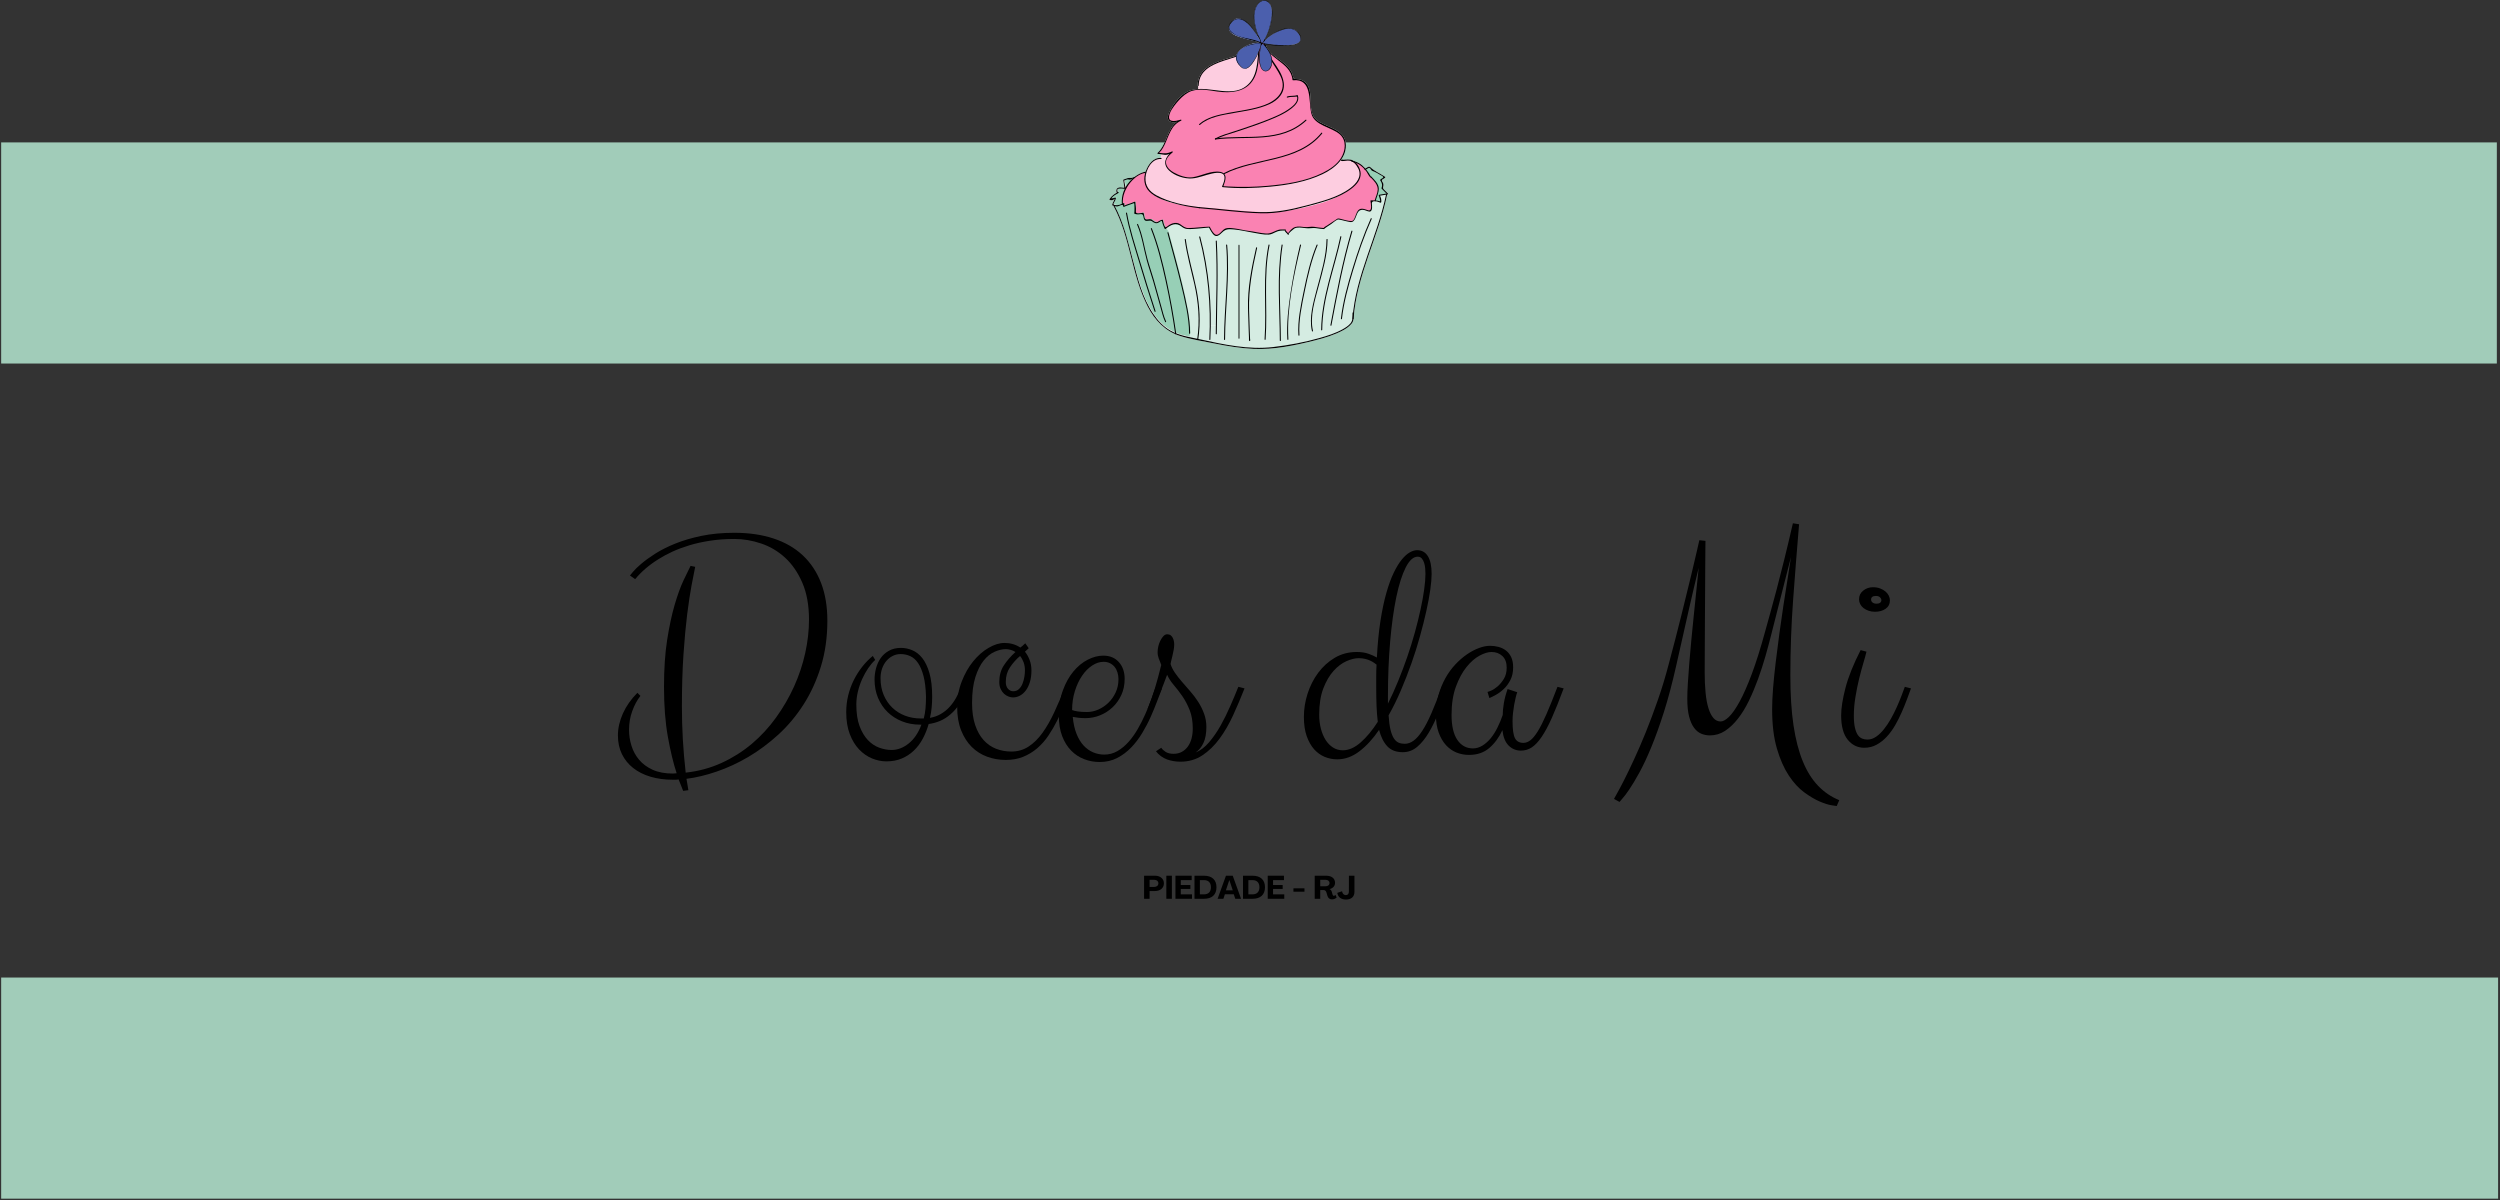 <svg xmlns="http://www.w3.org/2000/svg" xmlns:xlink="http://www.w3.org/1999/xlink" width="1129" zoomAndPan="magnify" viewBox="0 0 846.75 406.5" height="542" preserveAspectRatio="xMidYMid meet" version="1.0"><rect x="0" y="0" width="846.75" height="406.5" fill="#333333" stroke="none"/><defs><filter x="0%" y="0%" width="100%" height="100%" id="04c61ec704"><feColorMatrix values="0 0 0 0 1 0 0 0 0 1 0 0 0 0 1 0 0 0 1 0" color-interpolation-filters="sRGB"/></filter><g/><clipPath id="4ba2fb271b"><path d="M 0.395 48 L 846.105 48 L 846.105 124 L 0.395 124 Z M 0.395 48 " clip-rule="nonzero"/></clipPath><clipPath id="95e07d3167"><path d="M 0.395 331 L 846.105 331 L 846.105 406 L 0.395 406 Z M 0.395 331 " clip-rule="nonzero"/></clipPath><clipPath id="4ba8fc8ebc"><path d="M 375.754 0 L 470.141 0 L 470.141 118.293 L 375.754 118.293 Z M 375.754 0 " clip-rule="nonzero"/></clipPath><clipPath id="c7d8188980"><path d="M 394 65 L 470 65 L 470 118.293 L 394 118.293 Z M 394 65 " clip-rule="nonzero"/></clipPath><mask id="17e76e140a"><g filter="url(#04c61ec704)"><rect x="-84.675" width="1016.1" fill="#000000" y="-40.65" height="487.8" fill-opacity="0.4"/></g></mask><clipPath id="098023c0ec"><path d="M 15 0.441 L 75.977 0.441 L 75.977 53.176 L 15 53.176 Z M 15 0.441 " clip-rule="nonzero"/></clipPath><clipPath id="4991033ac4"><path d="M 0.469 10 L 19 10 L 19 51 L 0.469 51 Z M 0.469 10 " clip-rule="nonzero"/></clipPath><clipPath id="6cbca291b1"><rect x="0" width="76" y="0" height="54"/></clipPath><mask id="58d7ed663a"><g filter="url(#04c61ec704)"><rect x="-84.675" width="1016.1" fill="#000000" y="-40.65" height="487.8" fill-opacity="0.4"/></g></mask><clipPath id="edee855414"><path d="M 0.52 37 L 73.867 37 L 73.867 58.391 L 0.52 58.391 Z M 0.52 37 " clip-rule="nonzero"/></clipPath><clipPath id="d7f344ca27"><path d="M 18 0.383 L 40 0.383 L 40 18 L 18 18 Z M 18 0.383 " clip-rule="nonzero"/></clipPath><clipPath id="7730e5df94"><rect x="0" width="74" y="0" height="59"/></clipPath><clipPath id="08e9414819"><path d="M 377 69 L 459 69 L 459 118.293 L 377 118.293 Z M 377 69 " clip-rule="nonzero"/></clipPath><clipPath id="af0cb17016"><path d="M 375.754 56 L 470.141 56 L 470.141 80 L 375.754 80 Z M 375.754 56 " clip-rule="nonzero"/></clipPath></defs><g fill="#000000" fill-opacity="1"><g transform="translate(206.023, 258.845)"><g><path d="M 21.875 5.25 C 19.125 5.25 16.602 4.91 14.312 4.234 C 12.031 3.555 10.07 2.57 8.438 1.281 C 6.812 0 5.539 -1.566 4.625 -3.422 C 3.719 -5.285 3.266 -7.398 3.266 -9.766 C 3.266 -12.191 3.828 -14.664 4.953 -17.188 C 6.086 -19.707 7.723 -22.039 9.859 -24.188 L 10.891 -23.156 C 9.773 -21.727 8.852 -20.016 8.125 -18.016 C 7.395 -16.016 7.031 -13.891 7.031 -11.641 C 7.031 -9.816 7.305 -8.02 7.859 -6.25 C 8.41 -4.477 9.273 -2.895 10.453 -1.5 C 11.629 -0.102 13.156 1.02 15.031 1.875 C 16.914 2.727 19.195 3.156 21.875 3.156 C 22.094 3.156 22.305 3.141 22.516 3.109 C 22.734 3.078 22.945 3.062 23.156 3.062 C 22.051 -0.301 21.062 -4.41 20.188 -9.266 C 19.312 -14.129 18.875 -19.781 18.875 -26.219 C 18.875 -32.227 19.227 -37.52 19.938 -42.094 C 20.656 -46.664 21.5 -50.613 22.469 -53.938 C 23.438 -57.258 24.426 -60.004 25.438 -62.172 C 26.457 -64.336 27.27 -66.008 27.875 -67.188 L 29.438 -66.859 C 29.113 -65.328 28.703 -63.227 28.203 -60.562 C 27.703 -57.895 27.207 -54.625 26.719 -50.75 C 26.238 -46.875 25.82 -42.344 25.469 -37.156 C 25.113 -31.977 24.938 -26.117 24.938 -19.578 C 24.938 -15.891 25.039 -12.176 25.25 -8.438 C 25.469 -4.707 25.789 -0.945 26.219 2.844 C 30.539 2.375 34.578 1.285 38.328 -0.422 C 42.086 -2.141 45.516 -4.301 48.609 -6.906 C 51.703 -9.52 54.441 -12.488 56.828 -15.812 C 59.223 -19.133 61.254 -22.633 62.922 -26.312 C 64.586 -30 65.848 -33.773 66.703 -37.641 C 67.555 -41.504 67.984 -45.273 67.984 -48.953 C 67.984 -53.816 67.234 -57.984 65.734 -61.453 C 64.234 -64.922 62.285 -67.754 59.891 -69.953 C 57.492 -72.148 54.785 -73.754 51.766 -74.766 C 48.742 -75.785 45.734 -76.297 42.734 -76.297 C 39.766 -76.297 37.008 -76.098 34.469 -75.703 C 31.938 -75.316 29.609 -74.801 27.484 -74.156 C 25.359 -73.508 23.426 -72.785 21.688 -71.984 C 19.957 -71.18 18.41 -70.348 17.047 -69.484 C 13.828 -67.484 11.18 -65.219 9.109 -62.688 L 7.344 -63.922 C 7.383 -63.984 7.719 -64.391 8.344 -65.141 C 8.969 -65.898 9.906 -66.812 11.156 -67.875 C 12.406 -68.945 13.984 -70.094 15.891 -71.312 C 17.805 -72.531 20.062 -73.664 22.656 -74.719 C 25.25 -75.77 28.211 -76.645 31.547 -77.344 C 34.891 -78.039 38.617 -78.391 42.734 -78.391 C 47.672 -78.391 52.086 -77.742 55.984 -76.453 C 59.879 -75.172 63.176 -73.27 65.875 -70.75 C 68.57 -68.227 70.633 -65.117 72.062 -61.422 C 73.488 -57.723 74.203 -53.457 74.203 -48.625 C 74.203 -42.977 73.469 -37.785 72 -33.047 C 70.539 -28.316 68.578 -24.031 66.109 -20.188 C 63.641 -16.344 60.797 -12.953 57.578 -10.016 C 54.367 -7.086 50.992 -4.578 47.453 -2.484 C 43.91 -0.398 40.332 1.254 36.719 2.484 C 33.113 3.723 29.703 4.539 26.484 4.938 C 26.598 5.613 26.707 6.254 26.812 6.859 C 26.914 7.473 27.02 8.117 27.125 8.797 L 25.359 9.016 C 25.148 8.441 24.91 7.832 24.641 7.188 C 24.367 6.539 24.094 5.859 23.812 5.141 C 23.488 5.211 23.164 5.25 22.844 5.25 C 22.52 5.25 22.195 5.25 21.875 5.25 Z M 21.875 5.25 "/></g></g></g><g fill="#000000" fill-opacity="1"><g transform="translate(283.555, 258.845)"><g><path d="M 18.438 -4.828 C 20.445 -4.828 22.367 -5.555 24.203 -7.016 C 26.047 -8.484 27.488 -10.613 28.531 -13.406 L 28.094 -13.406 C 25.875 -13.406 23.828 -13.781 21.953 -14.531 C 20.078 -15.281 18.453 -16.32 17.078 -17.656 C 15.703 -19 14.617 -20.609 13.828 -22.484 C 13.047 -24.367 12.656 -26.438 12.656 -28.688 C 12.656 -29.938 12.82 -31.203 13.156 -32.484 C 13.5 -33.773 14.023 -34.93 14.734 -35.953 C 15.453 -36.973 16.383 -37.801 17.531 -38.438 C 18.676 -39.082 20.035 -39.406 21.609 -39.406 C 22.891 -39.406 24.156 -39.145 25.406 -38.625 C 26.664 -38.113 27.797 -37.234 28.797 -35.984 C 29.797 -34.734 30.609 -33.039 31.234 -30.906 C 31.859 -28.781 32.172 -26.094 32.172 -22.844 C 32.172 -21.625 32.113 -20.414 32 -19.219 C 31.895 -18.02 31.703 -16.848 31.422 -15.703 C 32.816 -15.953 34.055 -16.398 35.141 -17.047 C 36.234 -17.691 37.195 -18.469 38.031 -19.375 C 38.875 -20.289 39.617 -21.328 40.266 -22.484 C 40.91 -23.648 41.5 -24.895 42.031 -26.219 L 44.125 -25.688 C 43.375 -23.645 42.504 -21.91 41.516 -20.484 C 40.535 -19.055 39.484 -17.859 38.359 -16.891 C 37.234 -15.922 36.051 -15.176 34.812 -14.656 C 33.582 -14.145 32.305 -13.801 30.984 -13.625 C 30.484 -11.863 29.82 -10.211 29 -8.672 C 28.188 -7.141 27.188 -5.801 26 -4.656 C 24.82 -3.52 23.457 -2.617 21.906 -1.953 C 20.352 -1.297 18.609 -0.969 16.672 -0.969 C 15.066 -0.969 13.453 -1.297 11.828 -1.953 C 10.203 -2.617 8.734 -3.641 7.422 -5.016 C 6.117 -6.391 5.066 -8.117 4.266 -10.203 C 3.461 -12.297 3.062 -14.789 3.062 -17.688 C 3.062 -19.582 3.281 -21.441 3.719 -23.266 C 4.164 -25.086 4.789 -26.812 5.594 -28.438 C 6.406 -30.07 7.363 -31.594 8.469 -33 C 9.582 -34.414 10.781 -35.641 12.062 -36.672 L 12.875 -35.328 C 12.051 -34.578 11.266 -33.648 10.516 -32.547 C 9.766 -31.441 9.082 -30.219 8.469 -28.875 C 7.863 -27.531 7.379 -26.113 7.016 -24.625 C 6.66 -23.145 6.484 -21.676 6.484 -20.219 C 6.484 -17.32 6.848 -14.891 7.578 -12.922 C 8.316 -10.953 9.258 -9.367 10.406 -8.172 C 11.551 -6.973 12.836 -6.113 14.266 -5.594 C 15.691 -5.082 17.082 -4.828 18.438 -4.828 Z M 21.5 -37.312 C 20.531 -37.312 19.633 -37.102 18.812 -36.688 C 18 -36.281 17.285 -35.719 16.672 -35 C 16.066 -34.289 15.582 -33.438 15.219 -32.438 C 14.863 -31.438 14.688 -30.328 14.688 -29.109 C 14.688 -27.004 15.047 -25.109 15.766 -23.422 C 16.484 -21.742 17.457 -20.316 18.688 -19.141 C 19.914 -17.961 21.352 -17.062 23 -16.438 C 24.645 -15.812 26.414 -15.5 28.312 -15.5 L 29.328 -15.5 C 29.617 -16.602 29.816 -17.758 29.922 -18.969 C 30.023 -20.188 30.078 -21.516 30.078 -22.953 C 30.004 -25.703 29.727 -27.992 29.25 -29.828 C 28.77 -31.672 28.156 -33.145 27.406 -34.25 C 26.656 -35.363 25.77 -36.148 24.75 -36.609 C 23.727 -37.078 22.645 -37.312 21.5 -37.312 Z M 21.5 -37.312 "/></g></g></g><g fill="#000000" fill-opacity="1"><g transform="translate(320.552, 258.845)"><g><path d="M 17.906 -27.875 C 17.906 -30.02 18.414 -31.879 19.438 -33.453 C 20.457 -35.023 21.77 -36.547 23.375 -38.016 C 22.875 -38.336 22.336 -38.578 21.766 -38.734 C 21.191 -38.898 20.641 -38.984 20.109 -38.984 C 18.93 -38.984 17.672 -38.688 16.328 -38.094 C 14.984 -37.508 13.75 -36.52 12.625 -35.125 C 11.5 -33.727 10.562 -31.859 9.812 -29.516 C 9.062 -27.172 8.688 -24.25 8.688 -20.75 C 8.688 -17.852 9.035 -15.367 9.734 -13.297 C 10.43 -11.223 11.383 -9.516 12.594 -8.172 C 13.812 -6.836 15.223 -5.859 16.828 -5.234 C 18.441 -4.609 20.16 -4.297 21.984 -4.297 C 24.16 -4.297 26.109 -4.859 27.828 -5.984 C 29.547 -7.109 31.117 -8.66 32.547 -10.641 C 33.973 -12.629 35.301 -14.953 36.531 -17.609 C 37.77 -20.273 39 -23.145 40.219 -26.219 L 42.25 -25.688 C 41.539 -23.938 40.801 -22.129 40.031 -20.266 C 39.258 -18.41 38.414 -16.578 37.5 -14.766 C 36.594 -12.961 35.594 -11.254 34.5 -9.641 C 33.414 -8.035 32.164 -6.625 30.75 -5.406 C 29.332 -4.195 27.75 -3.234 26 -2.516 C 24.25 -1.805 22.285 -1.453 20.109 -1.453 C 17.891 -1.453 15.785 -1.816 13.797 -2.547 C 11.816 -3.273 10.078 -4.379 8.578 -5.859 C 7.078 -7.348 5.879 -9.219 4.984 -11.469 C 4.086 -13.727 3.641 -16.375 3.641 -19.406 C 3.641 -22.477 4.148 -25.336 5.172 -27.984 C 6.191 -30.629 7.488 -32.914 9.062 -34.844 C 10.633 -36.781 12.367 -38.301 14.266 -39.406 C 16.16 -40.52 17.961 -41.078 19.672 -41.078 C 21.68 -41.078 23.473 -40.555 25.047 -39.516 C 25.328 -39.734 25.602 -39.957 25.875 -40.188 C 26.145 -40.414 26.422 -40.676 26.703 -40.969 L 27.875 -39.297 C 27.664 -39.086 27.453 -38.891 27.234 -38.703 C 27.023 -38.523 26.812 -38.332 26.594 -38.125 C 27.238 -37.332 27.766 -36.398 28.172 -35.328 C 28.586 -34.266 28.797 -33.07 28.797 -31.75 C 28.797 -30.281 28.625 -28.984 28.281 -27.859 C 27.945 -26.734 27.484 -25.773 26.891 -24.984 C 26.297 -24.203 25.625 -23.613 24.875 -23.219 C 24.125 -22.82 23.336 -22.625 22.516 -22.625 C 22.086 -22.625 21.602 -22.723 21.062 -22.922 C 20.531 -23.117 20.031 -23.422 19.562 -23.828 C 19.102 -24.242 18.711 -24.781 18.391 -25.438 C 18.066 -26.102 17.906 -26.914 17.906 -27.875 Z M 26.594 -31.75 C 26.594 -32.781 26.441 -33.707 26.141 -34.531 C 25.836 -35.352 25.438 -36.066 24.938 -36.672 C 23.613 -35.523 22.477 -34.242 21.531 -32.828 C 20.582 -31.422 20.109 -29.77 20.109 -27.875 C 20.109 -26.875 20.359 -26.098 20.859 -25.547 C 21.359 -24.992 21.945 -24.719 22.625 -24.719 C 23.414 -24.719 24.066 -24.969 24.578 -25.469 C 25.098 -25.969 25.5 -26.582 25.781 -27.312 C 26.07 -28.051 26.281 -28.82 26.406 -29.625 C 26.531 -30.426 26.594 -31.133 26.594 -31.75 Z M 26.594 -31.75 "/></g></g></g><g fill="#000000" fill-opacity="1"><g transform="translate(355.671, 258.845)"><g><path d="M 16.781 -0.75 C 14.957 -0.75 13.207 -1.07 11.531 -1.719 C 9.852 -2.363 8.379 -3.336 7.109 -4.641 C 5.836 -5.941 4.828 -7.578 4.078 -9.547 C 3.328 -11.516 2.953 -13.82 2.953 -16.469 C 2.953 -19.676 3.414 -22.539 4.344 -25.062 C 5.27 -27.582 6.457 -29.707 7.906 -31.438 C 9.352 -33.176 10.969 -34.5 12.75 -35.406 C 14.539 -36.32 16.297 -36.781 18.016 -36.781 C 20.234 -36.781 21.992 -36.047 23.297 -34.578 C 24.598 -33.117 25.25 -31.227 25.25 -28.906 C 25.25 -26.895 24.875 -25.078 24.125 -23.453 C 23.375 -21.828 22.379 -20.43 21.141 -19.266 C 19.91 -18.109 18.5 -17.207 16.906 -16.562 C 15.32 -15.926 13.672 -15.609 11.953 -15.609 C 11.129 -15.609 10.352 -15.648 9.625 -15.734 C 8.895 -15.828 8.242 -15.926 7.672 -16.031 C 7.879 -13.812 8.305 -11.895 8.953 -10.281 C 9.598 -8.676 10.398 -7.352 11.359 -6.312 C 12.328 -5.281 13.41 -4.516 14.609 -4.016 C 15.805 -3.516 17.051 -3.266 18.344 -3.266 C 19.945 -3.266 21.426 -3.656 22.781 -4.438 C 24.145 -5.227 25.395 -6.258 26.531 -7.531 C 27.676 -8.801 28.723 -10.258 29.672 -11.906 C 30.617 -13.551 31.469 -15.223 32.219 -16.922 C 32.969 -18.617 33.641 -20.281 34.234 -21.906 C 34.828 -23.531 35.352 -24.969 35.812 -26.219 L 37.906 -25.688 C 37.445 -24.508 36.898 -23.078 36.266 -21.391 C 35.641 -19.711 34.914 -17.953 34.094 -16.109 C 33.281 -14.266 32.316 -12.422 31.203 -10.578 C 30.098 -8.742 28.848 -7.102 27.453 -5.656 C 26.055 -4.207 24.473 -3.023 22.703 -2.109 C 20.93 -1.203 18.957 -0.75 16.781 -0.75 Z M 18.125 -34.688 C 16.801 -34.688 15.504 -34.266 14.234 -33.422 C 12.961 -32.586 11.828 -31.438 10.828 -29.969 C 9.828 -28.508 9.016 -26.773 8.391 -24.766 C 7.766 -22.766 7.453 -20.625 7.453 -18.344 C 7.922 -18.156 8.57 -18 9.406 -17.875 C 10.25 -17.75 11.281 -17.688 12.5 -17.688 C 13.781 -17.688 15.055 -17.961 16.328 -18.516 C 17.598 -19.078 18.738 -19.848 19.75 -20.828 C 20.77 -21.816 21.594 -22.988 22.219 -24.344 C 22.844 -25.695 23.156 -27.18 23.156 -28.797 C 23.156 -29.578 23.047 -30.328 22.828 -31.047 C 22.617 -31.766 22.301 -32.391 21.875 -32.922 C 21.445 -33.461 20.922 -33.891 20.297 -34.203 C 19.672 -34.523 18.945 -34.688 18.125 -34.688 Z M 18.125 -34.688 "/></g></g></g><g fill="#000000" fill-opacity="1"><g transform="translate(386.395, 258.845)"><g><path d="M 8.906 -30.297 C 8.508 -29.254 8.125 -28.234 7.75 -27.234 C 7.375 -26.234 6.961 -25.234 6.516 -24.234 C 6.066 -23.234 5.535 -22.25 4.922 -21.281 C 4.316 -20.32 3.586 -19.344 2.734 -18.344 L 2.312 -18.766 C 3.238 -21.016 4.055 -23.316 4.766 -25.672 C 5.484 -28.035 6.203 -30.688 6.922 -33.625 C 6.742 -34.125 6.582 -34.551 6.438 -34.906 C 6.289 -35.258 6.16 -35.586 6.047 -35.891 C 5.941 -36.203 5.852 -36.523 5.781 -36.859 C 5.719 -37.203 5.688 -37.586 5.688 -38.016 C 5.688 -38.586 5.766 -39.223 5.922 -39.922 C 6.086 -40.617 6.32 -41.27 6.625 -41.875 C 6.926 -42.477 7.27 -42.984 7.656 -43.391 C 8.051 -43.805 8.469 -44.016 8.906 -44.016 C 9.406 -44.016 9.805 -43.898 10.109 -43.672 C 10.41 -43.441 10.648 -43.145 10.828 -42.781 C 11.004 -42.426 11.129 -42.051 11.203 -41.656 C 11.273 -41.27 11.312 -40.895 11.312 -40.531 C 11.312 -40 11.25 -39.383 11.125 -38.688 C 11 -37.988 10.852 -37.305 10.688 -36.641 C 10.531 -35.984 10.391 -35.406 10.266 -34.906 C 10.141 -34.406 10.078 -34.082 10.078 -33.938 C 10.367 -32.977 10.859 -31.992 11.547 -30.984 C 12.242 -29.984 13.039 -28.961 13.938 -27.922 C 14.832 -26.891 15.77 -25.812 16.75 -24.688 C 17.738 -23.562 18.633 -22.375 19.438 -21.125 C 20.238 -19.875 20.898 -18.539 21.422 -17.125 C 21.941 -15.719 22.203 -14.227 22.203 -12.656 C 22.203 -10.406 21.867 -8.582 21.203 -7.188 C 20.547 -5.789 19.66 -4.719 18.547 -3.969 C 20.16 -4.613 21.672 -5.754 23.078 -7.391 C 24.492 -9.035 25.801 -10.922 27 -13.047 C 28.195 -15.18 29.301 -17.41 30.312 -19.734 C 31.332 -22.055 32.238 -24.219 33.031 -26.219 L 35.125 -25.688 C 33.906 -22.57 32.613 -19.531 31.25 -16.562 C 29.895 -13.602 28.359 -10.957 26.641 -8.625 C 24.93 -6.301 22.992 -4.426 20.828 -3 C 18.672 -1.57 16.195 -0.859 13.406 -0.859 C 12.656 -0.859 11.895 -0.922 11.125 -1.047 C 10.352 -1.172 9.602 -1.363 8.875 -1.625 C 8.145 -1.895 7.457 -2.266 6.812 -2.734 C 6.164 -3.203 5.609 -3.754 5.141 -4.391 L 6.922 -5.578 C 7.242 -5.078 7.742 -4.609 8.422 -4.172 C 9.098 -3.742 9.988 -3.531 11.094 -3.531 C 12.164 -3.531 13.102 -3.754 13.906 -4.203 C 14.719 -4.648 15.398 -5.258 15.953 -6.031 C 16.504 -6.801 16.914 -7.703 17.188 -8.734 C 17.457 -9.773 17.594 -10.883 17.594 -12.062 C 17.594 -14.488 17.242 -16.578 16.547 -18.328 C 15.848 -20.086 15.023 -21.656 14.078 -23.031 C 13.129 -24.406 12.16 -25.664 11.172 -26.812 C 10.191 -27.957 9.438 -29.117 8.906 -30.297 Z M 8.906 -30.297 "/></g></g></g><g fill="#000000" fill-opacity="1"><g transform="translate(414.383, 258.845)"><g/></g></g><g fill="#000000" fill-opacity="1"><g transform="translate(438.565, 258.845)"><g><path d="M 20.969 -38.016 C 22.539 -38.016 23.891 -37.805 25.016 -37.391 C 26.141 -36.984 27.062 -36.566 27.781 -36.141 C 28.031 -40.816 28.438 -44.969 29 -48.594 C 29.57 -52.227 30.242 -55.395 31.016 -58.094 C 31.785 -60.789 32.617 -63.062 33.516 -64.906 C 34.41 -66.75 35.32 -68.234 36.25 -69.359 C 37.176 -70.484 38.078 -71.285 38.953 -71.766 C 39.828 -72.254 40.641 -72.5 41.391 -72.5 C 43.004 -72.5 44.227 -71.816 45.062 -70.453 C 45.906 -69.098 46.328 -67.098 46.328 -64.453 C 46.328 -63.055 46.176 -61.273 45.875 -59.109 C 45.57 -56.953 45.125 -54.539 44.531 -51.875 C 43.938 -49.207 43.219 -46.352 42.375 -43.312 C 41.539 -40.281 40.578 -37.227 39.484 -34.156 C 38.398 -31.082 37.211 -28.039 35.922 -25.031 C 34.641 -22.031 33.25 -19.207 31.75 -16.562 C 31.883 -14.531 32.102 -12.891 32.406 -11.641 C 32.719 -10.391 33.102 -9.414 33.562 -8.719 C 34.031 -8.02 34.566 -7.547 35.172 -7.297 C 35.773 -7.047 36.457 -6.922 37.219 -6.922 C 38.25 -6.922 39.242 -7.27 40.203 -7.969 C 41.172 -8.664 42.156 -9.781 43.156 -11.312 C 44.164 -12.852 45.203 -14.848 46.266 -17.297 C 47.336 -19.742 48.504 -22.719 49.766 -26.219 L 51.844 -25.688 C 50.812 -22.938 49.773 -20.266 48.734 -17.672 C 47.703 -15.078 46.586 -12.77 45.391 -10.75 C 44.191 -8.727 42.875 -7.109 41.438 -5.891 C 40.008 -4.68 38.383 -4.078 36.562 -4.078 C 34.312 -4.078 32.562 -4.742 31.312 -6.078 C 30.062 -7.422 29.133 -9.273 28.531 -11.641 C 26.457 -8.598 24.227 -6.172 21.844 -4.359 C 19.469 -2.555 16.977 -1.656 14.375 -1.656 C 12.906 -1.656 11.488 -1.93 10.125 -2.484 C 8.77 -3.047 7.57 -3.906 6.531 -5.062 C 5.5 -6.227 4.66 -7.711 4.016 -9.516 C 3.379 -11.316 3.062 -13.488 3.062 -16.031 C 3.062 -18.676 3.477 -21.301 4.312 -23.906 C 5.156 -26.52 6.352 -28.875 7.906 -30.969 C 9.457 -33.062 11.332 -34.758 13.531 -36.062 C 15.738 -37.363 18.219 -38.016 20.969 -38.016 Z M 16.25 -4.719 C 18.25 -4.719 20.258 -5.602 22.281 -7.375 C 24.301 -9.145 26.238 -11.477 28.094 -14.375 C 27.883 -16.051 27.742 -17.836 27.672 -19.734 C 27.598 -21.629 27.562 -23.648 27.562 -25.797 C 27.562 -27.148 27.562 -28.492 27.562 -29.828 C 27.562 -31.172 27.598 -32.473 27.672 -33.734 C 27.492 -33.867 27.234 -34.062 26.891 -34.312 C 26.547 -34.562 26.113 -34.812 25.594 -35.062 C 25.082 -35.312 24.492 -35.516 23.828 -35.672 C 23.172 -35.836 22.43 -35.922 21.609 -35.922 C 20.391 -35.922 19.008 -35.582 17.469 -34.906 C 15.938 -34.227 14.484 -33.129 13.109 -31.609 C 11.734 -30.086 10.578 -28.109 9.641 -25.672 C 8.711 -23.242 8.25 -20.281 8.25 -16.781 C 8.25 -15.102 8.438 -13.531 8.812 -12.062 C 9.195 -10.594 9.734 -9.312 10.422 -8.219 C 11.117 -7.133 11.957 -6.281 12.938 -5.656 C 13.926 -5.031 15.031 -4.719 16.25 -4.719 Z M 44.234 -64.453 C 44.234 -64.984 44.207 -65.586 44.156 -66.266 C 44.102 -66.953 43.984 -67.586 43.797 -68.172 C 43.617 -68.766 43.359 -69.266 43.016 -69.672 C 42.68 -70.086 42.211 -70.297 41.609 -70.297 C 40.141 -70.297 38.785 -69.078 37.547 -66.641 C 36.316 -64.211 35.254 -60.863 34.359 -56.594 C 33.473 -52.32 32.781 -47.305 32.281 -41.547 C 31.781 -35.797 31.531 -29.598 31.531 -22.953 L 31.531 -20.531 C 32.738 -22.926 33.895 -25.484 35 -28.203 C 36.113 -30.922 37.145 -33.656 38.094 -36.406 C 39.039 -39.156 39.891 -41.891 40.641 -44.609 C 41.391 -47.328 42.031 -49.91 42.562 -52.359 C 43.102 -54.805 43.516 -57.066 43.797 -59.141 C 44.086 -61.211 44.234 -62.984 44.234 -64.453 Z M 44.234 -64.453 "/></g></g></g><g fill="#000000" fill-opacity="1"><g transform="translate(483.283, 258.845)"><g><path d="M 46.328 -25.688 C 44.859 -21.719 43.523 -18.391 42.328 -15.703 C 41.129 -13.023 39.969 -10.863 38.844 -9.219 C 37.719 -7.57 36.598 -6.391 35.484 -5.672 C 34.379 -4.961 33.164 -4.609 31.844 -4.609 C 30.238 -4.609 28.863 -5.172 27.719 -6.297 C 26.57 -7.422 25.859 -9.164 25.578 -11.531 C 24.43 -9.062 22.945 -7.047 21.125 -5.484 C 19.301 -3.93 17.016 -3.156 14.266 -3.156 C 12.797 -3.156 11.391 -3.422 10.047 -3.953 C 8.711 -4.492 7.523 -5.328 6.484 -6.453 C 5.453 -7.586 4.625 -9.008 4 -10.719 C 3.375 -12.438 3.062 -14.457 3.062 -16.781 C 3.062 -19.145 3.352 -21.363 3.938 -23.438 C 4.531 -25.508 5.305 -27.41 6.266 -29.141 C 7.234 -30.879 8.352 -32.426 9.625 -33.781 C 10.895 -35.133 12.207 -36.273 13.562 -37.203 C 14.926 -38.141 16.285 -38.859 17.641 -39.359 C 18.992 -39.859 20.242 -40.109 21.391 -40.109 C 22.391 -40.109 23.352 -39.984 24.281 -39.734 C 25.219 -39.484 26.051 -39.078 26.781 -38.516 C 27.508 -37.961 28.098 -37.223 28.547 -36.297 C 28.992 -35.367 29.219 -34.207 29.219 -32.812 C 29.219 -31.164 28.906 -29.734 28.281 -28.516 C 27.656 -27.305 26.906 -26.289 26.031 -25.469 C 25.156 -24.645 24.258 -23.984 23.344 -23.484 C 22.438 -22.984 21.711 -22.625 21.172 -22.406 L 20.531 -24.5 C 20.645 -24.5 21.047 -24.641 21.734 -24.922 C 22.43 -25.211 23.164 -25.688 23.938 -26.344 C 24.707 -27.008 25.414 -27.859 26.062 -28.891 C 26.707 -29.93 27.031 -31.203 27.031 -32.703 C 27.031 -34.422 26.547 -35.734 25.578 -36.641 C 24.609 -37.555 23.375 -38.016 21.875 -38.016 C 20.727 -38.016 19.383 -37.602 17.844 -36.781 C 16.312 -35.957 14.836 -34.672 13.422 -32.922 C 12.016 -31.172 10.816 -28.953 9.828 -26.266 C 8.848 -23.586 8.359 -20.391 8.359 -16.672 C 8.359 -12.992 9.008 -10.188 10.312 -8.25 C 11.625 -6.32 13.391 -5.359 15.609 -5.359 C 16.711 -5.359 17.773 -5.672 18.797 -6.297 C 19.816 -6.922 20.754 -7.75 21.609 -8.781 C 22.461 -9.82 23.227 -11.031 23.906 -12.406 C 24.594 -13.789 25.188 -15.211 25.688 -16.672 C 25.688 -17.816 25.816 -19.164 26.078 -20.719 C 26.348 -22.281 26.77 -23.863 27.344 -25.469 L 30.609 -24.391 C 30.43 -23.93 30.254 -23.328 30.078 -22.578 C 29.898 -21.828 29.727 -21.004 29.562 -20.109 C 29.406 -19.211 29.273 -18.289 29.172 -17.344 C 29.066 -16.395 29.016 -15.473 29.016 -14.578 C 29.016 -11.797 29.289 -9.875 29.844 -8.812 C 30.395 -7.758 31.348 -7.234 32.703 -7.234 C 33.492 -7.234 34.27 -7.52 35.031 -8.094 C 35.801 -8.664 36.633 -9.664 37.531 -11.094 C 38.426 -12.531 39.41 -14.473 40.484 -16.922 C 41.555 -19.367 42.805 -22.469 44.234 -26.219 Z M 46.328 -25.688 "/></g></g></g><g fill="#000000" fill-opacity="1"><g transform="translate(522.478, 258.845)"><g/></g></g><g fill="#000000" fill-opacity="1"><g transform="translate(546.659, 258.845)"><g><path d="M 75.438 14.156 C 75.406 14.156 74.844 14.07 73.75 13.906 C 72.664 13.75 71.305 13.32 69.672 12.625 C 68.047 11.926 66.297 10.891 64.422 9.516 C 62.547 8.141 60.801 6.234 59.188 3.797 C 57.582 1.367 56.242 -1.672 55.172 -5.328 C 54.098 -8.992 53.562 -13.438 53.562 -18.656 C 53.562 -20.625 53.664 -22.973 53.875 -25.703 C 54.094 -28.441 54.391 -31.363 54.766 -34.469 C 55.141 -37.582 55.551 -40.801 56 -44.125 C 56.445 -47.445 56.91 -50.68 57.391 -53.828 C 57.879 -56.973 58.348 -59.957 58.797 -62.781 C 59.242 -65.613 59.629 -68.082 59.953 -70.188 C 59.516 -68.469 59.035 -66.598 58.516 -64.578 C 58.004 -62.566 57.461 -60.441 56.891 -58.203 C 56.316 -55.973 55.734 -53.676 55.141 -51.312 C 54.555 -48.957 53.957 -46.598 53.344 -44.234 C 52.738 -41.805 52.062 -39.273 51.312 -36.641 C 50.562 -34.016 49.723 -31.426 48.797 -28.875 C 47.867 -26.32 46.848 -23.891 45.734 -21.578 C 44.629 -19.273 43.395 -17.25 42.031 -15.5 C 40.676 -13.75 39.211 -12.352 37.641 -11.312 C 36.066 -10.281 34.352 -9.766 32.5 -9.766 C 31.457 -9.766 30.473 -9.957 29.547 -10.344 C 28.617 -10.738 27.805 -11.41 27.109 -12.359 C 26.41 -13.305 25.852 -14.57 25.438 -16.156 C 25.031 -17.75 24.828 -19.766 24.828 -22.203 C 24.828 -23.629 24.891 -25.367 25.016 -27.422 C 25.141 -29.484 25.301 -31.738 25.5 -34.188 C 25.695 -36.633 25.926 -39.234 26.188 -41.984 C 26.457 -44.734 26.734 -47.508 27.016 -50.312 C 27.305 -53.125 27.594 -55.906 27.875 -58.656 C 28.164 -61.406 28.438 -64.035 28.688 -66.547 C 27.758 -62.754 26.648 -58.035 25.359 -52.391 C 24.078 -46.742 22.648 -40.414 21.078 -33.406 C 19.754 -27.508 18.367 -22.281 16.922 -17.719 C 15.473 -13.164 14.039 -9.18 12.625 -5.766 C 11.219 -2.348 9.867 0.523 8.578 2.859 C 7.297 5.203 6.16 7.098 5.172 8.547 C 4.191 9.992 3.395 11.047 2.781 11.703 C 2.176 12.367 1.875 12.723 1.875 12.766 L 0 11.75 C 0 11.707 0.312 11.141 0.938 10.047 C 1.562 8.961 2.375 7.438 3.375 5.469 C 4.375 3.5 5.516 1.129 6.797 -1.641 C 8.086 -4.41 9.41 -7.473 10.766 -10.828 C 12.129 -14.191 13.488 -17.82 14.844 -21.719 C 16.207 -25.613 17.441 -29.688 18.547 -33.938 C 20.16 -39.945 21.598 -45.504 22.859 -50.609 C 24.129 -55.723 25.211 -60.145 26.109 -63.875 C 27.004 -67.613 27.691 -70.535 28.172 -72.641 C 28.66 -74.754 28.906 -75.832 28.906 -75.875 L 30.984 -75.656 C 30.984 -75.582 30.973 -74.738 30.953 -73.125 C 30.941 -71.52 30.926 -69.43 30.906 -66.859 C 30.895 -64.285 30.879 -61.379 30.859 -58.141 C 30.836 -54.91 30.816 -51.648 30.797 -48.359 C 30.785 -45.078 30.77 -41.926 30.75 -38.906 C 30.727 -35.883 30.719 -33.281 30.719 -31.094 C 30.719 -28.594 30.816 -26.312 31.016 -24.25 C 31.211 -22.195 31.535 -20.445 31.984 -19 C 32.43 -17.562 32.992 -16.445 33.672 -15.656 C 34.348 -14.875 35.172 -14.484 36.141 -14.484 C 36.922 -14.484 37.859 -15.008 38.953 -16.062 C 40.047 -17.113 41.242 -18.828 42.547 -21.203 C 43.848 -23.578 45.223 -26.695 46.672 -30.562 C 48.117 -34.426 49.613 -39.18 51.156 -44.828 C 51.688 -46.754 52.281 -48.895 52.938 -51.25 C 53.602 -53.613 54.328 -56.285 55.109 -59.266 C 55.898 -62.254 56.75 -65.586 57.656 -69.266 C 58.57 -72.953 59.551 -77.066 60.594 -81.609 L 62.688 -81.281 C 61.969 -72.707 61.297 -64.176 60.672 -55.688 C 60.047 -47.195 59.734 -38.66 59.734 -30.078 C 59.734 -23.609 60.086 -17.977 60.797 -13.188 C 61.516 -8.395 62.57 -4.312 63.969 -0.938 C 65.363 2.438 67.086 5.188 69.141 7.312 C 71.191 9.445 73.578 11.066 76.297 12.172 Z M 75.438 14.156 "/></g></g></g><g fill="#000000" fill-opacity="1"><g transform="translate(620.223, 258.845)"><g><path d="M 11.203 -5.578 C 8.953 -5.578 7.082 -6.488 5.594 -8.312 C 4.113 -10.133 3.375 -12.883 3.375 -16.562 C 3.375 -19 3.863 -22.102 4.844 -25.875 C 5.832 -29.645 7.539 -33.906 9.969 -38.656 L 11.953 -38.125 C 11.742 -37.195 11.395 -35.926 10.906 -34.312 C 10.426 -32.707 9.941 -30.91 9.453 -28.922 C 8.973 -26.941 8.555 -24.867 8.203 -22.703 C 7.848 -20.547 7.672 -18.469 7.672 -16.469 C 7.672 -14.781 7.797 -13.41 8.047 -12.359 C 8.297 -11.305 8.625 -10.484 9.031 -9.891 C 9.445 -9.305 9.93 -8.906 10.484 -8.688 C 11.035 -8.469 11.633 -8.359 12.281 -8.359 C 13.312 -8.359 14.289 -8.68 15.219 -9.328 C 16.156 -9.973 17.039 -10.82 17.875 -11.875 C 18.719 -12.926 19.504 -14.102 20.234 -15.406 C 20.973 -16.719 21.633 -18.035 22.219 -19.359 C 22.812 -20.68 23.336 -21.941 23.797 -23.141 C 24.266 -24.336 24.645 -25.363 24.938 -26.219 L 27.031 -25.688 C 26.633 -24.613 26.176 -23.367 25.656 -21.953 C 25.133 -20.547 24.539 -19.086 23.875 -17.578 C 23.219 -16.078 22.477 -14.613 21.656 -13.188 C 20.832 -11.758 19.898 -10.484 18.859 -9.359 C 17.828 -8.234 16.676 -7.32 15.406 -6.625 C 14.145 -5.926 12.742 -5.578 11.203 -5.578 Z M 19.891 -55.547 C 19.891 -54.297 19.406 -53.332 18.438 -52.656 C 17.477 -51.977 16.266 -51.641 14.797 -51.641 C 14.047 -51.641 13.336 -51.754 12.672 -51.984 C 12.016 -52.211 11.441 -52.516 10.953 -52.891 C 10.473 -53.266 10.098 -53.711 9.828 -54.234 C 9.566 -54.754 9.438 -55.301 9.438 -55.875 C 9.438 -57.082 9.91 -58.062 10.859 -58.812 C 11.805 -59.57 12.906 -59.953 14.156 -59.953 C 15.051 -59.953 15.852 -59.816 16.562 -59.547 C 17.281 -59.273 17.891 -58.926 18.391 -58.5 C 18.891 -58.07 19.266 -57.598 19.516 -57.078 C 19.766 -56.555 19.891 -56.047 19.891 -55.547 Z M 17 -55.547 C 17 -55.898 16.844 -56.227 16.531 -56.531 C 16.227 -56.844 15.773 -57 15.172 -57 C 14.066 -57 13.516 -56.586 13.516 -55.766 C 13.516 -55.367 13.68 -55.035 14.016 -54.766 C 14.359 -54.504 14.816 -54.375 15.391 -54.375 C 15.922 -54.375 16.32 -54.488 16.594 -54.719 C 16.863 -54.945 17 -55.223 17 -55.547 Z M 17 -55.547 "/></g></g></g><g fill="#000000" fill-opacity="1"><g transform="translate(386.896, 304.42)"><g><path d="M 0.605 0 L 2.469 0 L 2.469 -2.625 L 4.27 -2.625 C 6.102 -2.625 7.32 -3.668 7.32 -5.227 C 7.32 -6.773 6.113 -7.816 4.293 -7.816 L 0.605 -7.816 Z M 2.469 -4.016 L 2.469 -6.434 L 3.996 -6.434 C 4.883 -6.434 5.445 -5.949 5.445 -5.227 C 5.445 -4.5 4.875 -4.016 3.996 -4.016 Z M 2.469 -4.016 "/></g></g></g><g fill="#000000" fill-opacity="1"><g transform="translate(394.435, 304.42)"><g><path d="M 0.605 0 L 2.48 0 L 2.48 -7.816 L 0.605 -7.816 Z M 0.605 0 "/></g></g></g><g fill="#000000" fill-opacity="1"><g transform="translate(397.519, 304.42)"><g><path d="M 0.605 0 L 6.211 0 L 6.211 -1.504 L 2.414 -1.504 L 2.414 -3.336 L 5.664 -3.336 L 5.664 -4.664 L 2.414 -4.664 L 2.414 -6.324 L 6.102 -6.324 L 6.102 -7.816 L 0.605 -7.816 Z M 0.605 0 "/></g></g></g><g fill="#000000" fill-opacity="1"><g transform="translate(403.972, 304.42)"><g><path d="M 0.605 0 L 3.82 0 C 6.531 0 8.047 -1.395 8.047 -3.906 C 8.047 -6.422 6.531 -7.816 3.82 -7.816 L 0.605 -7.816 Z M 2.426 -1.504 L 2.426 -6.324 L 3.82 -6.324 C 5.324 -6.324 6.168 -5.465 6.168 -3.906 C 6.168 -2.359 5.324 -1.504 3.82 -1.504 Z M 2.426 -1.504 "/></g></g></g><g fill="#000000" fill-opacity="1"><g transform="translate(412.345, 304.42)"><g><path d="M 0.055 0 L 2.02 0 L 2.523 -1.535 L 5.531 -1.535 L 6.039 0 L 8.004 0 L 5.18 -7.816 L 2.887 -7.816 Z M 2.863 -2.863 L 4.016 -6.332 L 4.039 -6.332 L 5.191 -2.863 Z M 2.863 -2.863 "/></g></g></g><g fill="#000000" fill-opacity="1"><g transform="translate(420.4, 304.42)"><g><path d="M 0.605 0 L 3.82 0 C 6.531 0 8.047 -1.395 8.047 -3.906 C 8.047 -6.422 6.531 -7.816 3.82 -7.816 L 0.605 -7.816 Z M 2.426 -1.504 L 2.426 -6.324 L 3.82 -6.324 C 5.324 -6.324 6.168 -5.465 6.168 -3.906 C 6.168 -2.359 5.324 -1.504 3.82 -1.504 Z M 2.426 -1.504 "/></g></g></g><g fill="#000000" fill-opacity="1"><g transform="translate(428.773, 304.42)"><g><path d="M 0.605 0 L 6.211 0 L 6.211 -1.504 L 2.414 -1.504 L 2.414 -3.336 L 5.664 -3.336 L 5.664 -4.664 L 2.414 -4.664 L 2.414 -6.324 L 6.102 -6.324 L 6.102 -7.816 L 0.605 -7.816 Z M 0.605 0 "/></g></g></g><g fill="#000000" fill-opacity="1"><g transform="translate(435.226, 304.42)"><g/></g></g><g fill="#000000" fill-opacity="1"><g transform="translate(437.651, 304.42)"><g><path d="M 0.438 -2.402 L 4.172 -2.402 L 4.172 -3.547 L 0.438 -3.547 Z M 0.438 -2.402 "/></g></g></g><g fill="#000000" fill-opacity="1"><g transform="translate(442.26, 304.42)"><g/></g></g><g fill="#000000" fill-opacity="1"><g transform="translate(444.685, 304.42)"><g><path d="M 6.445 0.199 C 7.07 0.199 7.652 -0.055 8.035 -0.438 L 7.641 -1.328 C 7.496 -1.141 7.289 -1.012 7.09 -1.012 C 6.859 -1.012 6.719 -1.195 6.652 -1.426 L 6.398 -2.348 C 6.27 -2.801 6.047 -3.105 5.641 -3.27 L 5.641 -3.281 C 6.805 -3.566 7.496 -4.367 7.496 -5.402 C 7.496 -6.895 6.344 -7.816 4.488 -7.816 L 0.605 -7.816 L 0.605 0 L 2.48 0 L 2.48 -2.953 L 3.676 -2.953 C 4.129 -2.953 4.445 -2.602 4.578 -2.141 L 4.918 -1 C 5.137 -0.262 5.664 0.199 6.445 0.199 Z M 2.48 -4.238 L 2.48 -6.434 L 4.246 -6.434 C 5.082 -6.434 5.621 -5.992 5.621 -5.336 C 5.621 -4.664 5.082 -4.238 4.246 -4.238 Z M 2.48 -4.238 "/></g></g></g><g fill="#000000" fill-opacity="1"><g transform="translate(452.773, 304.42)"><g><path d="M 3.117 0.254 C 4.895 0.254 5.98 -0.703 5.98 -2.34 L 5.98 -7.816 L 4.105 -7.816 L 4.094 -2.449 C 4.094 -1.68 3.723 -1.242 3.074 -1.242 C 2.383 -1.242 1.91 -1.723 1.777 -2.547 L 0.164 -2.008 C 0.395 -0.582 1.438 0.254 3.117 0.254 Z M 3.117 0.254 "/></g></g></g><g clip-path="url(#4ba2fb271b)"><path stroke-linecap="butt" transform="matrix(0.749, -0, 0, 0.749, 0.395, 48.235)" fill="none" stroke-linejoin="miter" d="M -0.001 49.998 L 1128.547 49.998 " stroke="#a1ccb9" stroke-width="100" stroke-opacity="1" stroke-miterlimit="4"/></g><g clip-path="url(#95e07d3167)"><path stroke-linecap="butt" transform="matrix(0.749, 0, 0, 0.749, 0.395, 331.093)" fill="none" stroke-linejoin="miter" d="M -0.001 50 L 1148.957 50 " stroke="#a1ccb9" stroke-width="100" stroke-opacity="1" stroke-miterlimit="4"/></g><g clip-path="url(#4ba8fc8ebc)"><path fill="#ffffff" d="M 470.09 65.547 C 469.629 65.086 469.172 64.625 468.711 64.164 C 468.203 63.652 468.539 63.352 468.566 62.75 C 468.578 62.457 468.562 62.195 468.418 61.93 C 468.203 61.527 467.672 61.059 468.418 60.656 C 468.844 60.426 468.758 60.473 469.156 60.16 C 469.25 60.082 469.203 59.938 469.117 59.883 C 467.473 58.781 465.586 58.008 464.16 56.652 C 463.625 56.145 462.973 56.809 462.457 57.109 C 462.418 57.062 462.383 57.016 462.348 56.973 C 461.348 55.828 460.094 54.969 458.641 54.598 C 458.254 54.324 457.832 54.133 457.387 54.066 C 456.859 53.988 456.312 54.012 455.781 54.035 C 455.504 54.047 455.23 54.07 454.957 54.094 C 454.895 54.098 454.828 54.102 454.762 54.105 C 454.738 54.02 454.66 53.949 454.547 53.988 C 454.418 54.035 454.273 54.07 454.172 54.164 C 455.402 52.484 456.098 50.496 455.77 48.234 C 455.094 43.57 448.82 43.055 445.84 40.551 C 442 37.324 446.152 29.336 440.781 27.074 C 440.227 26.844 439.605 26.793 439.016 26.766 C 437.801 26.719 438.109 26.281 437.766 25.195 C 437.285 23.699 436.168 22.516 435 21.527 C 432.559 19.457 429.453 17.969 428.609 14.852 C 433.23 15.57 443.984 16.344 439.516 10.965 C 437.184 7.855 431.23 10.852 428.41 13.68 C 428.398 13.566 428.395 13.449 428.391 13.332 C 431.035 8.348 432.367 0.352 427.93 0.035 C 423.488 1.758 424.277 8.148 426.793 13.641 C 426.781 13.637 426.773 13.633 426.766 13.633 C 425.957 12.094 424.582 9.887 423.008 8.301 C 421.203 6.453 419.16 5.406 417.488 7.129 C 416.559 7.988 416.191 8.738 416.227 9.398 C 416.047 12.496 423.641 13.383 426.484 14.281 C 426.48 14.312 426.477 14.34 426.473 14.367 C 426.438 14.41 426.398 14.453 426.363 14.496 C 424.668 14.484 422.176 15.266 420.473 16.543 C 420.438 16.57 420.406 16.594 420.375 16.621 C 420.344 16.641 420.32 16.664 420.293 16.684 C 420.102 16.832 419.93 16.984 419.781 17.137 C 419.25 17.66 418.863 18.242 418.691 18.871 C 417.09 19.398 415.473 19.848 413.992 20.344 C 409.773 21.766 405.715 23.977 405.629 28.969 C 405.625 29.086 405.715 29.145 405.809 29.145 L 405.801 30.145 C 404.961 30.195 404.137 30.324 403.348 30.562 C 400.188 31.508 397.398 35.078 396.055 37.949 C 395.699 38.715 395.188 40.105 395.91 40.836 C 396.586 41.516 397.641 41.473 398.617 41.266 C 395.148 43.781 395.223 48.914 392.047 51.82 C 391.926 51.934 392.027 52.133 392.18 52.137 C 392.531 52.145 392.875 52.191 393.219 52.25 L 393.145 53.492 C 390.57 53.363 388.91 55.73 388.094 57.918 C 388.066 57.992 388.043 58.066 388.02 58.141 C 386.828 58.359 385.465 58.992 384.199 59.977 C 384.082 60.004 383.973 60.043 383.867 60.082 C 383.785 60.105 383.691 60.137 383.492 60.203 C 383.129 60.328 382.742 60.262 382.383 60.27 C 382.352 60.258 382.32 60.246 382.289 60.23 L 382.008 60.324 C 381.996 60.328 381.98 60.328 381.965 60.332 C 381.5 60.488 381.031 60.645 380.562 60.805 C 380.492 60.828 380.426 60.891 380.434 60.973 C 380.453 61.238 380.797 63 380.785 63.48 C 380.191 63.418 379.535 63.328 379.055 63.523 C 378.789 63.566 378.539 63.668 378.336 63.875 C 378.062 64.145 378.031 64.91 378.266 65.262 C 377.289 65.812 376.367 66.492 375.777 67.465 C 375.719 67.562 375.777 67.688 375.883 67.723 C 376.543 67.938 376.922 67.797 377.48 67.41 C 377.684 67.07 377.66 67.172 377.406 67.707 C 377.309 67.914 377.207 68.117 377.105 68.324 C 376.934 68.668 376.762 69.004 376.695 69.383 C 376.68 69.477 376.719 69.578 376.82 69.602 C 376.93 69.629 377.047 69.664 377.168 69.699 C 377.156 69.738 377.156 69.785 377.184 69.832 C 382.91 80.461 383.219 93.137 388.754 103.855 C 390.852 107.918 393.914 111.34 398.062 113.16 C 398.094 113.227 398.164 113.246 398.23 113.23 C 398.68 113.422 399.137 113.602 399.609 113.75 C 403.434 114.977 407.598 115.574 411.527 116.371 C 415.832 117.242 420.176 117.949 424.566 118.156 C 431.473 118.48 438.672 116.977 445.332 115.285 C 448.633 114.449 451.977 113.449 454.977 111.816 C 456.012 111.254 457.012 110.543 457.773 109.633 C 458.195 109.125 458.367 108.578 458.434 108.004 C 458.438 107.992 458.438 107.98 458.438 107.965 C 459.465 93.27 466.992 80.152 469.805 65.879 C 469.805 65.879 469.805 65.875 469.805 65.875 C 469.805 65.863 469.941 65.852 470.004 65.844 C 470.141 65.82 470.176 65.633 470.09 65.547 Z M 470.09 65.547 " fill-opacity="1" fill-rule="nonzero"/></g><path fill="#fa82b2" d="M 384.297 60.199 C 386.148 58.938 386.125 58.52 388.078 58.441 L 388.094 57.918 C 385.629 68.938 402.59 69.746 406.301 70.164 C 427.586 71.805 431.109 73.473 447.484 68.773 C 450.961 67.82 466.82 61.578 457.902 54.621 C 459.973 54.855 461.473 56.172 462.52 57.445 C 463.605 58.762 464.203 60.035 464.438 60.035 C 468.098 63.793 466.691 64.266 465.754 68.023 L 465.754 68.047 C 465.332 68.023 464.879 68.023 464.352 68.023 C 465.285 74.598 462.477 69.43 460.141 71.32 C 459.203 71.781 459.203 74.598 457.797 75.078 C 456.867 75.078 453.586 74.137 453.117 74.137 C 452.656 74.598 447.977 77.426 448.445 77.426 C 447.977 77.426 444.703 76.953 444.703 76.953 C 440.961 77.895 439.086 75.078 436.281 79.293 C 435.992 78.977 434.984 77.895 435.344 77.895 L 434.875 77.895 C 432.539 77.426 431.602 79.301 429.266 79.301 C 427.859 79.301 423.18 78.359 422.711 78.359 C 420.844 77.895 418.031 77.426 415.695 77.426 C 414.289 77.426 413.359 79.762 411.953 79.762 C 411.016 79.762 409.617 76.953 409.617 76.953 C 407.742 76.953 404.938 77.426 402.594 77.426 C 399.789 77.895 399.789 73.188 394.641 77.426 C 394.172 76.484 393.711 75.078 393.711 74.598 C 393.238 74.598 391.832 75.543 391.832 75.543 C 389.027 74.598 390.895 74.137 388.09 74.598 C 387.152 74.137 387.621 73.188 387.152 72.246 C 386.223 72.246 385.285 72.723 384.348 72.246 C 384.816 71.32 384.348 69.906 384.348 68.496 C 383.41 68.965 381.543 69.43 380.605 69.906 C 380.605 69.906 380.605 69.43 380.605 68.965 C 380.41 69.043 380.23 69.113 380.074 69.176 C 379.598 67.215 379.98 65.371 380.887 63.785 C 380.949 63.793 381.012 63.793 381.074 63.793 C 381.074 63.73 381.066 63.629 381.043 63.512 C 381.844 62.207 382.992 61.078 384.297 60.199 Z M 384.297 60.199 " fill-opacity="1" fill-rule="nonzero"/><path fill="#97cfb6" d="M 398.484 112.793 C 384.305 106.953 385.008 83.645 377.609 70.102 L 377.867 69.34 C 378.828 69.582 378.906 69.504 380.352 68.902 C 380.508 68.84 380.688 68.77 380.883 68.688 C 380.883 69.152 380.883 69.633 380.883 69.633 C 381.82 69.152 383.688 68.688 384.625 68.219 C 384.625 69.633 385.094 71.043 384.625 71.969 C 385.562 72.449 386.5 71.969 387.43 71.969 C 387.898 72.91 387.43 73.859 388.367 74.324 C 391.172 73.859 389.305 74.324 392.109 75.266 C 392.109 75.266 393.516 74.324 393.984 74.324 C 393.984 74.801 394.445 76.207 394.914 77.148 L 395.852 78.562 C 398.484 88.379 403.188 104.629 403.188 112.609 L 402.891 114.008 C 402.57 113.938 402.25 113.867 401.938 113.805 C 400.695 113.574 399.547 113.23 398.484 112.793 Z M 398.484 112.793 " fill-opacity="1" fill-rule="nonzero"/><path fill="#97cfb6" d="M 381.32 63.234 C 381.227 62.535 380.883 61.102 380.883 60.699 L 382.289 60.23 C 383.203 60.691 383.672 59.949 384.57 59.922 C 383.266 60.801 382.117 61.934 381.32 63.234 Z M 381.32 63.234 " fill-opacity="1" fill-rule="nonzero"/><path fill="#97cfb6" d="M 381.164 63.512 C 380.258 65.094 379.875 66.938 380.352 68.902 C 378.906 69.504 378.828 69.582 377.867 69.34 C 377.672 69.285 377.43 69.223 377.141 69.152 C 377.141 68.688 378.078 67.285 378.078 66.812 C 377.609 66.812 377.141 67.746 376.203 67.285 C 376.641 66.398 377.914 65.504 378.844 65.023 C 378.891 65.023 378.953 64.992 379.016 64.93 C 378.961 64.953 378.906 64.984 378.844 65.023 C 378.547 65.023 378.547 63.988 378.547 63.988 C 378.984 63.117 380.242 63.465 381.164 63.512 Z M 381.164 63.512 " fill-opacity="1" fill-rule="nonzero"/><path fill="#97cfb6" d="M 464.816 57.688 C 466.223 58.152 467.629 59.102 469.027 60.035 C 468.559 60.504 468.098 60.504 467.629 60.977 C 468.559 62.391 468.559 62.391 468.098 63.793 C 468.559 64.266 469.496 65.207 469.965 65.668 L 469.582 65.73 L 467.16 66.148 C 467.16 66.617 468.098 68.023 467.629 68.496 C 467.043 68.195 466.449 68.086 465.754 68.047 L 465.754 68.023 C 466.691 64.266 468.098 63.793 464.441 60.035 C 464.207 60.035 463.605 58.766 462.52 57.445 C 463.441 56.887 463.613 56.055 464.816 57.688 Z M 464.816 57.688 " fill-opacity="1" fill-rule="nonzero"/><path fill="#fa82b2" d="M 414.086 63.207 C 417.98 54.402 406.785 60.266 403.379 60.266 C 398.996 60.266 390.719 56.355 397.043 51.461 C 394.645 52.672 394.547 52.223 393.23 52.027 C 392.953 51.984 392.613 51.953 392.172 51.953 C 395.582 49.02 395.102 42.668 399.961 40.699 C 390.719 43.641 398.996 32.395 402.891 30.922 C 403.84 30.547 404.816 30.352 405.801 30.27 C 409.852 29.969 414.16 31.707 418.469 30.922 C 426.973 28.555 425.387 22.039 426.625 14.5 C 426.949 14.109 427.25 13.684 427.512 13.234 L 428.203 13.324 C 428.203 20.168 437.453 20.168 437.941 27.012 C 446.219 26.031 442.324 37.285 445.242 40.219 C 448.172 43.641 458.391 43.641 454.984 52.434 C 454.723 53.008 454.406 53.555 454.031 54.066 C 447.375 63.305 423.305 64.129 414.086 63.207 Z M 414.086 63.207 " fill-opacity="1" fill-rule="nonzero"/><g clip-path="url(#c7d8188980)"><g mask="url(#17e76e140a)"><g transform="matrix(1, 0, 0, 1, 394, 65)"><g clip-path="url(#6cbca291b1)"><g clip-path="url(#098023c0ec)"><path fill="#97cfb6" d="M 41.344 12.895 C 40.984 12.895 41.992 13.977 42.281 14.293 C 45.086 10.078 46.961 12.895 50.703 11.953 C 50.703 11.953 53.977 12.426 54.445 12.426 C 53.977 12.426 58.656 9.598 59.117 9.137 C 59.586 9.137 62.867 10.078 63.801 10.078 C 65.207 9.598 65.207 6.781 66.145 6.32 C 68.48 4.43 71.285 9.598 70.355 3.023 C 70.879 3.023 71.332 3.023 71.754 3.047 C 72.449 3.086 73.043 3.195 73.629 3.492 C 74.098 3.023 73.16 1.617 73.16 1.148 L 75.582 0.73 L 75.652 1.148 C 72.848 15.242 65.207 28.402 64.27 42.965 C 64.27 43.156 64.27 43.328 64.27 43.438 C 62.402 49.078 41.344 52.367 36.195 52.84 C 29.836 53.504 22.508 52.25 15.602 50.797 L 15.773 49.988 C 15.844 48.703 15.883 47.102 15.883 45.266 L 17.977 45.281 C 18.078 36.461 18.375 24.273 17.953 16.652 L 17.953 14.762 C 19.359 14.762 20.289 12.426 21.695 12.426 C 24.031 12.426 26.844 12.895 28.711 13.359 C 29.18 13.359 33.859 14.301 35.266 14.301 C 37.602 14.301 38.539 12.426 40.875 12.895 Z M 41.344 12.895 " fill-opacity="1" fill-rule="nonzero"/></g><g clip-path="url(#4991033ac4)"><path fill="#97cfb6" d="M 15.773 49.988 L 15.602 50.797 C 13.203 50.297 10.852 49.762 8.617 49.285 L 8.914 47.887 C 8.914 39.906 4.211 23.656 1.578 13.836 L 0.641 12.426 C 5.789 8.188 5.789 12.895 8.594 12.426 C 10.938 12.426 13.742 11.953 15.617 11.953 C 15.617 11.953 17.016 14.762 17.953 14.762 L 17.953 16.652 C 18.375 24.273 18.078 36.461 17.977 45.281 L 15.883 45.266 C 15.883 47.102 15.844 48.703 15.773 49.988 Z M 15.773 49.988 " fill-opacity="1" fill-rule="nonzero"/></g></g></g></g></g><g mask="url(#58d7ed663a)"><g transform="matrix(1, 0, 0, 1, 387, 14)"><g clip-path="url(#7730e5df94)"><g clip-path="url(#edee855414)"><path fill="#fa82b2" d="M 67.316 40.281 C 67.016 40.469 70.617 39.781 71.488 40.648 C 74.008 43.188 74.133 45.418 72.961 47.32 C 70.52 51.297 62.449 53.852 58.828 54.84 C 41.785 59.734 41.445 58.059 19.297 56.352 C 15.434 55.918 6.379 54.312 2.598 50.922 C 2.086 50.473 1.668 49.98 1.375 49.461 C -0.551 46.07 2.297 39.316 6.133 39.676 L 6.23 38.027 C 7.547 38.223 7.645 38.672 10.043 37.465 C 3.719 42.355 11.996 46.266 16.379 46.266 C 19.785 46.266 30.98 40.402 27.086 49.207 C 36.309 50.129 60.375 49.305 67.031 40.066 Z M 67.316 40.281 " fill-opacity="1" fill-rule="nonzero"/></g><g clip-path="url(#d7f344ca27)"><path fill="#fa82b2" d="M 18.801 16.27 L 18.809 14.973 C 18.809 4.961 33.98 7.23 39.625 0.5 C 38.387 8.039 39.973 14.555 31.469 16.922 C 27.16 17.707 22.852 15.969 18.801 16.27 Z M 18.801 16.27 " fill-opacity="1" fill-rule="nonzero"/></g><path fill="#fa82b2" d="M 55.324 26.699 C 46.559 35.02 35.852 31.598 25.141 33.062 C 29.516 30.609 54.836 24.754 52.402 18.395 C 58.891 21.562 55.324 26.699 55.324 26.699 Z M 55.324 26.699 " fill-opacity="1" fill-rule="nonzero"/></g></g></g><path fill="#000000" d="M 458.445 107.965 C 459.477 93.27 466.918 80.152 469.824 65.879 C 469.867 65.656 469.527 65.562 469.484 65.785 C 466.57 80.094 459.125 93.238 458.094 107.965 C 458.078 108.191 458.43 108.191 458.445 107.965 Z M 458.445 107.965 " fill-opacity="1" fill-rule="nonzero"/><g clip-path="url(#08e9414819)"><path fill="#000000" d="M 377.184 69.832 C 382.91 80.461 383.219 93.137 388.754 103.855 C 391.105 108.41 394.664 112.164 399.609 113.75 C 403.434 114.977 407.598 115.574 411.531 116.371 C 415.832 117.242 420.176 117.949 424.566 118.156 C 431.473 118.48 438.672 116.977 445.336 115.285 C 448.633 114.449 451.977 113.449 454.98 111.816 C 456.012 111.254 457.016 110.543 457.773 109.633 C 458.672 108.559 458.445 107.293 458.445 106.035 C 458.445 105.723 458.094 105.723 458.094 106.035 C 458.094 107.293 458.262 108.5 457.398 109.531 C 456.703 110.367 455.734 110.973 454.801 111.5 C 452.375 112.867 449.648 113.719 446.984 114.473 C 441.848 115.93 436.531 116.926 431.23 117.543 C 422.836 118.527 414.457 116.684 406.293 114.898 C 402.957 114.168 399.512 113.715 396.496 112.012 C 394.055 110.637 392.109 108.539 390.555 106.227 C 386.934 100.844 385.32 94.227 383.684 88.027 C 382.039 81.801 380.562 75.363 377.484 69.656 C 377.379 69.457 377.074 69.633 377.184 69.832 Z M 377.184 69.832 " fill-opacity="1" fill-rule="nonzero"/></g><g clip-path="url(#af0cb17016)"><path fill="#000000" d="M 384.352 60.012 C 383.848 60.078 383.957 60.047 383.492 60.203 C 382.984 60.379 382.438 60.176 381.965 60.332 C 381.5 60.488 381.031 60.645 380.562 60.805 C 380.492 60.828 380.426 60.891 380.434 60.973 C 380.457 61.281 380.918 63.609 380.75 63.602 C 379.996 63.566 378.953 63.25 378.336 63.875 C 377.926 64.285 378.059 65.824 378.828 65.355 C 379.02 65.238 378.852 64.945 378.648 65.051 C 377.535 65.641 376.441 66.363 375.781 67.465 C 375.719 67.562 375.777 67.688 375.883 67.723 C 376.543 67.938 376.922 67.797 377.48 67.41 C 377.684 67.07 377.66 67.172 377.406 67.707 C 377.309 67.914 377.207 68.117 377.105 68.324 C 376.934 68.668 376.762 69.004 376.695 69.383 C 376.68 69.477 376.719 69.578 376.82 69.602 C 377.34 69.734 377.965 69.984 378.516 69.906 C 379.227 69.805 380.434 68.805 380.434 69.902 C 380.434 70.047 380.582 70.105 380.699 70.055 C 381.797 69.551 382.973 69.25 384.09 68.805 C 384.32 68.711 384.277 71.941 384.184 72.203 C 384.148 72.297 384.219 72.391 384.305 72.422 C 384.984 72.656 385.566 72.633 386.27 72.523 C 387.539 72.332 387.117 73.727 387.621 74.461 C 388.172 75.266 389.363 74.352 390.152 74.926 C 391.078 75.602 391.629 75.859 392.551 75.301 C 393.008 75.023 393.48 74.473 393.621 75.152 C 393.785 75.965 394.141 76.762 394.492 77.508 C 394.543 77.621 394.688 77.609 394.77 77.543 C 396.57 76.113 398.246 75.199 400.199 76.73 C 401.352 77.633 402.18 77.621 403.625 77.57 C 405.023 77.52 406.418 77.34 407.812 77.219 C 407.941 77.207 409.465 77.043 409.48 77.07 C 409.586 77.281 409.703 77.488 409.816 77.691 C 410.227 78.418 411.18 80.285 412.293 79.906 C 412.977 79.672 413.445 79.219 413.949 78.719 C 415.145 77.527 416.191 77.566 417.785 77.699 C 420 77.883 422.18 78.418 424.367 78.793 C 426.109 79.09 427.941 79.547 429.715 79.453 C 430.523 79.41 431.289 79.012 431.996 78.652 C 433.156 78.066 434.09 78.066 435.348 78.066 C 435.316 77.957 435.285 77.848 435.258 77.734 C 435.234 77.746 435.211 77.758 435.188 77.77 C 435.133 77.793 435.102 77.863 435.102 77.922 C 435.113 78.57 435.926 78.949 436.199 79.457 C 436.289 79.387 436.383 79.312 436.477 79.242 C 436.297 79.062 438.195 77.523 438.344 77.434 C 438.883 77.102 439.527 77.055 440.141 77.066 C 441.168 77.09 442.172 77.332 443.207 77.328 C 444.102 77.328 444.82 77.145 445.719 77.27 C 446.621 77.395 447.535 77.555 448.445 77.594 C 448.656 77.605 448.668 77.312 448.492 77.25 C 448.812 77.363 448.422 77.559 448.883 77.211 C 449.062 77.074 449.25 76.949 449.434 76.824 C 449.922 76.488 450.422 76.168 450.914 75.848 C 451.402 75.531 452.77 74.242 453.352 74.336 C 454.691 74.555 455.992 74.996 457.336 75.203 C 458.25 75.348 458.707 74.648 459.062 73.887 C 459.652 72.633 459.82 70.988 461.566 71.055 C 462.359 71.086 463.043 71.594 463.824 71.664 C 464.363 71.711 464.582 71.195 464.668 70.758 C 464.777 70.199 464.699 69.598 464.652 69.039 C 464.527 67.57 466.668 68.262 467.539 68.645 C 467.625 68.684 467.727 68.672 467.777 68.582 C 468.043 68.117 467.664 66.234 467.246 66.305 C 468.168 66.152 469.09 65.996 470.012 65.844 C 470.148 65.82 470.176 65.633 470.09 65.547 C 469.633 65.086 469.172 64.625 468.715 64.164 C 468.203 63.652 468.539 63.352 468.566 62.75 C 468.578 62.457 468.562 62.195 468.418 61.93 C 468.203 61.527 467.676 61.059 468.418 60.656 C 468.844 60.426 468.758 60.473 469.156 60.16 C 469.25 60.082 469.203 59.938 469.121 59.883 C 467.473 58.781 465.586 58.008 464.16 56.652 C 463.562 56.082 462.812 56.984 462.277 57.199 C 462.07 57.285 462.16 57.625 462.371 57.539 C 462.742 57.391 463.051 57.219 463.371 56.977 C 464.062 56.457 464.336 57.691 464.773 57.855 C 465.762 58.219 466.645 58.711 467.539 59.262 C 467.781 59.414 469.055 59.91 468.238 60.352 C 467.812 60.582 467.898 60.531 467.504 60.848 C 467.445 60.895 467.434 61 467.477 61.062 C 468.117 62.035 468.297 62.609 467.926 63.746 C 467.906 63.805 467.93 63.875 467.973 63.918 C 468.43 64.379 468.891 64.84 469.348 65.301 C 469.734 65.691 470.074 65.477 469.363 65.594 C 468.613 65.723 467.863 65.848 467.113 65.973 C 467.012 65.988 466.977 66.102 466.988 66.188 C 467.023 66.383 467.762 68.309 467.32 68.168 C 466.348 67.848 465.371 67.848 464.352 67.844 C 464.266 67.844 464.164 67.926 464.176 68.023 C 464.273 68.758 464.91 71.629 463.445 71.238 C 462.738 71.047 462.113 70.723 461.363 70.695 C 458.84 70.602 459.414 74.973 457.613 74.883 C 456.375 74.824 455.105 74.367 453.898 74.094 C 453.094 73.906 453.066 73.988 452.402 74.449 C 451.441 75.109 450.449 75.723 449.48 76.371 C 449.176 76.57 448.348 76.953 448.242 77.363 C 448.219 77.461 448.273 77.547 448.367 77.578 C 448.379 77.582 448.387 77.586 448.398 77.59 C 448.414 77.473 448.43 77.359 448.445 77.242 C 447.312 77.191 446.176 76.98 445.055 76.824 C 444.023 76.68 442.961 77.02 441.887 76.91 C 440.82 76.801 439.801 76.582 438.746 76.875 C 437.586 77.195 436.781 78.277 436.129 79.211 C 436.086 79.273 436.105 79.371 436.156 79.426 C 436.18 79.449 436.203 79.469 436.227 79.492 C 436.371 79.637 436.598 79.453 436.504 79.277 C 436.402 79.09 435.445 78.039 435.434 78.043 C 435.602 77.965 435.512 77.715 435.348 77.715 C 434.305 77.715 433.52 77.609 432.52 78.012 C 431.258 78.523 430.262 79.195 428.828 79.102 C 426.797 78.973 424.816 78.422 422.797 78.188 C 421.301 78.016 419.824 77.582 418.316 77.402 C 417.184 77.266 415.812 76.977 414.762 77.547 C 413.758 78.09 412.602 80.379 411.316 79.203 C 410.652 78.594 410.172 77.664 409.766 76.859 C 409.738 76.809 409.672 76.773 409.613 76.773 C 407.27 76.812 404.945 77.211 402.598 77.242 C 401.352 77.262 400.73 76.637 399.758 75.965 C 398.965 75.418 398.094 75.379 397.191 75.648 C 396.383 75.891 395.664 76.426 394.996 76.918 C 394.414 77.348 393.93 75.059 393.883 74.602 C 393.871 74.48 393.781 74.41 393.66 74.43 C 393.105 74.527 392.605 74.855 392.129 75.145 C 391.434 75.562 390.68 74.859 390.102 74.426 C 389.848 74.238 389.605 74.234 389.293 74.25 C 388.723 74.281 387.945 74.664 387.652 73.727 C 387.488 73.211 387.523 72.723 387.328 72.203 C 387.301 72.133 387.242 72.066 387.16 72.074 C 386.379 72.129 384.527 72.758 384.719 71.512 C 384.867 70.543 384.562 69.465 384.527 68.492 C 384.523 68.348 384.383 68.285 384.262 68.34 C 383.406 68.734 382.496 69 381.605 69.309 C 380.699 69.621 380.785 69.969 380.785 68.961 C 380.785 68.855 380.672 68.746 380.562 68.793 C 379.559 69.199 378.727 69.699 377.629 69.441 C 376.766 69.242 377.25 68.824 377.562 68.191 C 377.734 67.848 377.906 67.508 377.973 67.129 C 377.996 66.996 377.895 66.875 377.754 66.91 C 377.68 66.93 376.199 67.418 376.492 67.055 C 377.086 66.309 377.996 65.797 378.828 65.355 C 378.77 65.254 378.711 65.152 378.648 65.051 C 378.477 64.902 378.41 64.711 378.453 64.477 C 378.391 64.062 378.68 63.859 379.324 63.855 C 379.891 63.781 380.512 63.941 381.078 63.969 C 381.168 63.973 381.262 63.887 381.254 63.793 C 381.219 63.312 380.637 61.148 380.875 61.07 C 381.414 60.891 381.848 60.633 382.398 60.812 C 382.969 60.996 383.516 60.434 384.039 60.363 C 384.262 60.336 384.578 59.984 384.352 60.012 Z M 384.352 60.012 " fill-opacity="1" fill-rule="nonzero"/></g><path fill="#000000" d="M 428.023 13.809 C 428.156 18.41 431.875 21.895 433.738 25.852 C 436.004 30.66 432.57 33.973 428.328 35.555 C 424.379 37.023 420.086 37.461 415.973 38.25 C 412.598 38.902 408.812 39.672 406.168 42.039 C 405.992 42.199 406.25 42.457 406.426 42.301 C 409.461 39.586 414.035 38.965 417.887 38.27 C 421.941 37.539 426.156 37.004 429.945 35.281 C 432.93 33.926 435.34 31.355 434.785 27.871 C 433.961 22.664 428.551 19.277 428.391 13.809 C 428.383 13.57 428.016 13.57 428.023 13.809 Z M 428.023 13.809 " fill-opacity="1" fill-rule="nonzero"/><path fill="#000000" d="M 427.562 12.738 C 425 17.656 418.773 18.734 413.992 20.344 C 409.773 21.766 405.715 23.977 405.629 28.969 C 405.625 29.203 405.988 29.203 405.992 28.969 C 406.094 23.199 411.66 21.445 416.266 19.992 C 420.562 18.637 425.625 17.242 427.879 12.922 C 427.988 12.711 427.672 12.527 427.562 12.738 Z M 427.562 12.738 " fill-opacity="1" fill-rule="nonzero"/><path fill="#000000" d="M 426.57 13.758 C 425.742 18.375 426.543 24.414 423.184 28.129 C 417.957 33.902 409.715 28.652 403.348 30.562 C 400.191 31.508 397.398 35.078 396.055 37.949 C 395.699 38.715 395.191 40.105 395.91 40.836 C 396.934 41.871 398.848 41.234 400.016 40.883 C 399.969 40.77 399.922 40.656 399.875 40.547 C 395.09 42.645 395.566 48.602 392.047 51.82 C 391.926 51.934 392.027 52.133 392.18 52.137 C 393.02 52.156 393.809 52.402 394.641 52.453 C 395.496 52.508 396.402 51.98 397.141 51.621 C 397.066 51.523 396.992 51.43 396.918 51.332 C 394.699 53.133 393.664 55.516 395.945 57.723 C 397.82 59.531 401.129 60.609 403.707 60.434 C 406 60.277 408.25 59.258 410.488 58.785 C 411.582 58.555 412.965 58.289 414.016 58.824 C 415.492 59.578 414.371 62.078 413.93 63.105 C 413.875 63.242 413.941 63.367 414.09 63.383 C 419.484 63.91 424.973 63.73 430.359 63.211 C 436.332 62.641 442.461 61.562 447.926 58.992 C 452.043 57.059 456.512 53.34 455.77 48.234 C 455.094 43.57 448.82 43.055 445.844 40.551 C 442 37.324 446.156 29.336 440.781 27.078 C 440.23 26.844 439.609 26.793 439.016 26.77 C 437.801 26.719 438.109 26.281 437.766 25.195 C 437.289 23.699 436.172 22.516 435.004 21.527 C 432.191 19.148 428.5 17.535 428.391 13.32 C 428.383 13.082 428.02 13.082 428.023 13.32 C 428.195 19.969 437.141 20.578 437.762 27.012 C 437.77 27.102 437.84 27.207 437.945 27.195 C 444.555 26.547 443.117 34.113 444.137 38.395 C 445.137 42.566 450.957 43.008 453.781 45.484 C 456.184 47.59 455.73 51.051 454.18 53.539 C 452.762 55.812 450.383 57.355 448.043 58.527 C 442.289 61.414 435.547 62.395 429.207 62.953 C 424.84 63.336 420.426 63.43 416.047 63.172 C 415.707 63.152 415.367 63.125 415.023 63.098 C 414.684 63.074 414.297 63.199 414.43 62.859 C 414.777 61.98 415.078 61.09 415.082 60.137 C 415.086 59.039 414.32 58.398 413.309 58.219 C 410.266 57.676 406.988 59.551 404.027 60.027 C 401.875 60.375 399.367 59.453 397.527 58.414 C 396.41 57.789 395.371 56.871 395 55.605 C 394.516 53.957 396.043 52.512 397.176 51.594 C 397.348 51.453 397.129 51.219 396.957 51.305 C 395.398 52.059 394.57 52.02 392.969 51.809 C 392.227 51.711 392.957 51.492 393.316 50.984 C 393.75 50.375 394.105 49.742 394.43 49.07 C 395.926 45.977 396.605 42.379 400.062 40.863 C 400.254 40.777 400.117 40.469 399.922 40.527 C 398.605 40.926 395.617 41.727 395.973 39.359 C 396.227 37.688 397.512 36.074 398.539 34.812 C 399.633 33.48 400.926 32.188 402.434 31.336 C 405.363 29.684 409.238 30.57 412.352 31.004 C 416.938 31.648 422.074 31.207 424.617 26.766 C 426.754 23.039 426.188 17.961 426.922 13.855 C 426.965 13.625 426.613 13.527 426.57 13.758 Z M 426.57 13.758 " fill-opacity="1" fill-rule="nonzero"/><path fill="#000000" d="M 436.047 33.055 C 437.016 32.703 438.059 32.887 439.066 32.711 C 439.547 32.629 439.402 33.441 439.289 33.883 C 438.988 35.039 437.883 35.934 436.977 36.609 C 434.375 38.559 431.199 39.793 428.199 40.953 C 424.91 42.23 421.551 43.32 418.203 44.43 C 415.996 45.16 413.621 45.785 411.562 46.902 C 411.352 47.016 411.539 47.332 411.746 47.219 C 413.953 46.02 416.523 45.371 418.895 44.59 C 422.375 43.438 425.855 42.281 429.266 40.93 C 432.059 39.82 435 38.613 437.391 36.754 C 438.73 35.715 440.223 34.191 439.582 32.344 C 439.551 32.254 439.453 32.18 439.355 32.215 C 438.246 32.621 437.059 32.297 435.949 32.703 C 435.727 32.781 435.824 33.137 436.047 33.055 Z M 436.047 33.055 " fill-opacity="1" fill-rule="nonzero"/><path fill="#000000" d="M 442.195 40.57 C 433.652 48.461 422.121 45.516 411.656 46.879 C 411.426 46.906 411.422 47.273 411.656 47.246 C 422.242 45.867 433.82 48.809 442.453 40.828 C 442.625 40.668 442.367 40.41 442.195 40.57 Z M 442.195 40.57 " fill-opacity="1" fill-rule="nonzero"/><path fill="#000000" d="M 447.551 44.977 C 439.449 54.898 425.051 53.195 414.48 58.641 C 414.273 58.746 414.457 59.062 414.668 58.957 C 425.273 53.492 439.668 55.207 447.812 45.234 C 447.961 45.055 447.703 44.793 447.551 44.977 Z M 447.551 44.977 " fill-opacity="1" fill-rule="nonzero"/><path fill="#000000" d="M 388.078 58.129 C 384.57 58.738 379.484 63.008 379.973 69.164 C 379.992 69.391 380.332 69.297 380.312 69.07 C 379.871 63.699 384.848 58.688 388.098 58.574 " fill-opacity="1" fill-rule="nonzero"/><path fill="#000000" d="M 464.316 60.16 C 465.398 61.293 466.719 62.582 466.633 64.273 C 466.57 65.508 465.895 66.789 465.586 67.977 C 465.527 68.195 465.867 68.289 465.926 68.07 C 466.289 66.68 467.035 65.246 466.988 63.785 C 466.938 62.262 465.527 60.918 464.566 59.91 C 464.41 59.742 464.16 59.996 464.316 60.16 Z M 464.316 60.16 " fill-opacity="1" fill-rule="nonzero"/><path fill="#000000" d="M 381.375 72.215 C 382.297 77.602 384.07 82.902 385.625 88.125 C 387.355 93.938 389.141 99.742 391.051 105.5 C 391.125 105.715 391.461 105.621 391.391 105.406 C 389.523 99.777 387.781 94.105 386.082 88.422 C 384.48 83.074 382.656 77.637 381.715 72.121 C 381.676 71.898 381.336 71.992 381.375 72.215 Z M 381.375 72.215 " fill-opacity="1" fill-rule="nonzero"/><path fill="#000000" d="M 385.137 76.102 C 386.793 79.98 387.332 84.195 388.426 88.242 C 389.07 90.637 389.93 92.98 390.609 95.367 C 391.418 98.207 392.191 101.055 393 103.891 C 393.484 105.602 393.883 107.441 394.648 109.055 C 394.746 109.258 395.047 109.078 394.949 108.875 C 394.152 107.191 393.754 105.254 393.246 103.469 C 392.438 100.625 391.66 97.773 390.848 94.93 C 390.156 92.492 389.289 90.102 388.629 87.656 C 387.57 83.73 387.047 79.684 385.441 75.922 C 385.352 75.711 385.047 75.895 385.137 76.102 Z M 385.137 76.102 " fill-opacity="1" fill-rule="nonzero"/><path fill="#000000" d="M 389.797 77.469 C 392.008 83.078 393.449 88.992 394.746 94.871 C 396.074 100.902 397.168 106.996 398.047 113.109 C 398.078 113.336 398.418 113.238 398.383 113.016 C 397.531 107.062 396.457 101.137 395.191 95.262 C 393.887 89.219 392.402 83.133 390.137 77.375 C 390.055 77.164 389.715 77.258 389.797 77.469 Z M 389.797 77.469 " fill-opacity="1" fill-rule="nonzero"/><path fill="#000000" d="M 395.41 78.879 C 396.977 84.695 398.598 90.5 400.012 96.359 C 401.309 101.73 402.699 107.328 402.742 112.887 C 402.742 113.113 403.094 113.113 403.094 112.887 C 403.055 107.449 401.707 101.988 400.461 96.73 C 399.035 90.711 397.355 84.758 395.75 78.781 C 395.691 78.562 395.352 78.656 395.41 78.879 Z M 395.41 78.879 " fill-opacity="1" fill-rule="nonzero"/><path fill="#000000" d="M 401.273 81.109 C 401.949 86.23 403.383 91.188 404.516 96.215 C 405.906 102.391 406.434 108.609 405.5 114.895 C 405.469 115.117 405.805 115.215 405.84 114.988 C 406.691 109.273 406.367 103.613 405.246 97.961 C 404.129 92.32 402.383 86.824 401.625 81.109 C 401.598 80.887 401.246 80.883 401.273 81.109 Z M 401.273 81.109 " fill-opacity="1" fill-rule="nonzero"/><path fill="#000000" d="M 406.172 80.289 C 409.129 91.449 410.18 103.449 409.598 114.984 C 409.586 115.215 409.938 115.211 409.949 114.984 C 410.531 103.422 409.477 91.383 406.512 80.191 C 406.453 79.973 406.113 80.066 406.172 80.289 Z M 406.172 80.289 " fill-opacity="1" fill-rule="nonzero"/><path fill="#000000" d="M 411.777 81.648 C 412.336 92.105 411.848 102.602 411.777 113.062 C 411.777 113.289 412.129 113.289 412.129 113.062 C 412.199 102.602 412.688 92.102 412.129 81.648 C 412.117 81.422 411.766 81.422 411.777 81.648 Z M 411.777 81.648 " fill-opacity="1" fill-rule="nonzero"/><path fill="#000000" d="M 415.289 82.988 C 416.223 93.66 414.613 104.316 414.582 114.984 C 414.582 115.215 414.934 115.215 414.934 114.984 C 414.965 104.316 416.574 93.66 415.641 82.988 C 415.621 82.766 415.27 82.762 415.289 82.988 Z M 415.289 82.988 " fill-opacity="1" fill-rule="nonzero"/><path fill="#000000" d="M 464.488 59.863 C 464.207 59.793 463.848 58.988 463.699 58.766 C 463.285 58.137 462.84 57.539 462.348 56.973 C 461.191 55.645 459.691 54.703 457.938 54.457 C 457.715 54.426 457.621 54.766 457.844 54.797 C 460.016 55.102 461.613 56.484 462.883 58.199 C 463.223 58.66 463.777 60.047 464.395 60.203 C 464.613 60.262 464.707 59.918 464.488 59.863 Z M 464.488 59.863 " fill-opacity="1" fill-rule="nonzero"/><path fill="#000000" d="M 419.488 83.121 C 419.488 83.121 419.488 104.152 419.488 114.512 C 419.488 114.828 419.801 114.828 419.801 114.512 C 419.801 114.199 419.488 114.199 419.488 114.512 C 419.488 114.828 419.801 114.828 419.801 114.512 C 419.801 104.152 419.801 93.48 419.801 83.121 C 419.801 82.809 419.488 82.809 419.488 83.121 C 419.488 83.121 419.488 82.809 419.488 83.121 Z M 419.488 83.121 " fill-opacity="1" fill-rule="nonzero"/><path fill="#000000" d="M 425.441 83.883 C 423.906 90.629 422.508 97.562 422.699 104.504 C 422.762 106.891 422.84 109.277 422.922 111.66 C 422.957 112.57 422.988 113.48 423.027 114.387 C 423.043 114.68 422.973 115.16 423.113 115.434 C 423.184 115.574 423.398 115.535 423.434 115.395 C 423.465 115.266 423.449 115.117 423.449 114.984 C 423.449 114.758 423.098 114.758 423.098 114.984 C 423.098 115.617 423.418 115.172 423.395 114.695 C 423.352 113.863 423.324 113.031 423.293 112.199 C 423.207 109.82 423.133 107.438 423.066 105.055 C 422.863 97.934 424.203 90.902 425.781 83.977 C 425.832 83.754 425.492 83.66 425.441 83.883 Z M 425.441 83.883 " fill-opacity="1" fill-rule="nonzero"/><path fill="#000000" d="M 429.652 82.941 C 427.523 93.438 429.062 104.324 428.309 114.938 C 428.289 115.164 428.645 115.164 428.66 114.938 C 429.41 104.359 427.871 93.496 429.992 83.035 C 430.035 82.812 429.699 82.719 429.652 82.941 Z M 429.652 82.941 " fill-opacity="1" fill-rule="nonzero"/><path fill="#000000" d="M 434.082 82.941 C 432.395 93.699 433.445 104.527 433.469 115.344 C 433.469 115.574 433.82 115.574 433.82 115.344 C 433.797 104.562 432.738 93.758 434.422 83.035 C 434.457 82.812 434.117 82.719 434.082 82.941 Z M 434.082 82.941 " fill-opacity="1" fill-rule="nonzero"/><path fill="#000000" d="M 464.289 73.973 C 461.82 79.52 459.832 85.281 458.062 91.086 C 456.387 96.586 454.824 102.238 454.164 107.965 C 454.137 108.191 454.488 108.188 454.516 107.965 C 455.152 102.426 456.672 96.969 458.262 91.645 C 460.035 85.707 462.074 79.812 464.594 74.152 C 464.684 73.945 464.383 73.766 464.289 73.973 Z M 464.289 73.973 " fill-opacity="1" fill-rule="nonzero"/><path fill="#000000" d="M 457.723 78.242 C 454.629 88.676 452.641 99.43 450.617 110.113 C 450.574 110.336 450.91 110.43 450.953 110.207 C 452.98 99.523 454.969 88.773 458.062 78.336 C 458.125 78.117 457.785 78.027 457.723 78.242 Z M 457.723 78.242 " fill-opacity="1" fill-rule="nonzero"/><path fill="#000000" d="M 453.98 80.121 C 451.766 90.539 447.562 100.965 447.484 111.73 C 447.48 111.957 447.832 111.957 447.836 111.73 C 447.914 101 452.113 90.602 454.316 80.215 C 454.363 79.996 454.027 79.898 453.98 80.121 Z M 453.98 80.121 " fill-opacity="1" fill-rule="nonzero"/><path fill="#000000" d="M 449.293 81.109 C 449.238 86.906 447.406 92.57 445.953 98.125 C 444.797 102.543 443.309 107.57 444.363 112.148 C 444.414 112.371 444.754 112.277 444.703 112.055 C 443.559 107.098 445.391 101.613 446.652 96.844 C 448.012 91.707 449.598 86.469 449.645 81.109 C 449.648 80.883 449.297 80.883 449.293 81.109 Z M 449.293 81.109 " fill-opacity="1" fill-rule="nonzero"/><path fill="#000000" d="M 445.934 82.941 C 443.848 87.988 442.625 93.441 441.531 98.777 C 440.559 103.523 439.445 108.656 439.773 113.531 C 439.789 113.758 440.141 113.762 440.125 113.531 C 439.789 108.535 440.961 103.312 441.957 98.449 C 443.02 93.254 444.246 87.949 446.27 83.035 C 446.359 82.824 446.02 82.734 445.934 82.941 Z M 445.934 82.941 " fill-opacity="1" fill-rule="nonzero"/><path fill="#000000" d="M 440.32 82.941 C 439.051 88.262 437.965 93.625 437.137 99.035 C 436.336 104.273 435.727 109.633 436.023 114.941 C 436.039 115.168 436.391 115.172 436.375 114.941 C 435.781 104.297 438.203 93.332 440.656 83.035 C 440.711 82.816 440.371 82.723 440.32 82.941 Z M 440.32 82.941 " fill-opacity="1" fill-rule="nonzero"/><path fill="#000000" d="M 393.25 53.492 C 390.613 53.293 388.922 55.699 388.094 57.918 C 387.18 60.363 387.422 63.055 389.312 64.922 C 391.406 66.988 394.598 67.98 397.344 68.777 C 400.262 69.625 403.285 70.184 406.301 70.531 C 406.539 70.559 406.535 70.188 406.301 70.164 C 401.359 69.598 396.09 68.57 391.684 66.164 C 389.277 64.852 387.785 62.996 387.977 60.145 C 388.156 57.426 390.102 53.621 393.25 53.859 C 393.484 53.879 393.484 53.512 393.25 53.492 Z M 393.25 53.492 " fill-opacity="1" fill-rule="nonzero"/><path fill="#000000" d="M 454.547 53.988 C 454.418 54.035 454.273 54.07 454.172 54.168 C 454.059 54.27 454.133 54.422 454.25 54.473 C 454.785 54.695 455.84 54.395 456.406 54.383 C 458.266 54.348 459.215 55.453 460.031 57.035 C 461.414 59.719 459.457 62.148 457.387 63.695 C 453.039 66.953 447.312 68.285 442.164 69.668 C 437.07 71.031 431.973 72.004 426.684 71.859 C 419.883 71.672 413.086 70.691 406.305 70.164 C 406.066 70.145 406.07 70.512 406.305 70.531 C 413.277 71.074 420.27 72.086 427.266 72.242 C 432.68 72.359 437.918 71.199 443.117 69.789 C 448.121 68.434 453.695 67.062 457.859 63.797 C 459.453 62.547 460.883 60.934 460.859 58.793 C 460.84 56.93 459.305 54.352 457.391 54.066 C 456.859 53.988 456.312 54.012 455.781 54.035 C 455.508 54.047 455.234 54.07 454.961 54.094 C 454.824 54.105 454.691 54.113 454.559 54.121 C 454.332 54.098 454.359 54.172 454.645 54.344 C 454.867 54.266 454.77 53.91 454.547 53.988 Z M 454.547 53.988 " fill-opacity="1" fill-rule="nonzero"/><path fill="#4b5fad" d="M 427.137 14.91 C 423.785 31.039 436.895 22.75 427.047 14.184 L 427.129 15.336 C 428.645 12.328 436.711 7.223 439.516 10.965 C 444.695 17.199 429.426 15.172 426.957 14.535 L 427.047 14.184 C 425.562 11.16 420.801 3.715 417.488 7.129 C 412.141 12.645 425.375 13.375 427.309 14.625 L 427.129 15.336 C 425.527 19.914 422.637 25.102 420.379 22.664 C 414.871 17.965 423.562 14.043 426.957 14.535 L 427.047 14.184 C 424.336 8.578 423.34 1.812 427.93 0.035 C 433.031 0.398 430.508 10.918 427.129 15.336 " fill-opacity="1" fill-rule="nonzero"/><path fill="#000000" d="M 427.059 14.887 C 426.551 17.414 425.941 20.559 427.098 23.004 C 427.547 23.953 428.504 24.484 429.473 23.941 C 430.656 23.273 430.93 21.609 430.848 20.383 C 430.68 17.867 428.898 15.719 427.105 14.125 C 427.055 14.078 426.961 14.105 426.965 14.184 C 426.992 14.566 427.02 14.949 427.047 15.336 C 427.051 15.414 427.156 15.453 427.199 15.379 C 428.613 12.773 431.809 10.914 434.535 10.059 C 436.047 9.586 437.789 9.512 439.062 10.582 C 439.848 11.242 440.836 12.68 440.367 13.75 C 439.625 15.43 436.207 15.273 434.762 15.277 C 432.586 15.289 430.395 15.062 428.25 14.711 C 427.934 14.656 427.621 14.598 427.309 14.535 C 426.934 14.457 427.203 14.438 427.125 14.16 C 426.816 13.023 425.832 11.816 425.184 10.855 C 424.008 9.117 422.129 6.523 419.844 6.273 C 418.309 6.105 416.297 7.414 416.156 9.082 C 416.027 10.641 417.691 11.488 418.887 12.027 C 420.949 12.961 423.199 13.422 425.371 14.02 C 425.762 14.125 426.148 14.242 426.531 14.371 C 427.129 14.574 427.238 14.578 427.078 15.203 C 426.5 17.465 425.238 19.883 423.816 21.73 C 423.266 22.441 422.527 23.141 421.594 23.203 C 420.902 23.25 420.27 22.5 419.855 22.012 C 419.215 21.262 418.848 20.297 418.867 19.312 C 418.938 15.742 424.398 14.938 426.957 14.617 C 426.992 14.613 427.027 14.598 427.035 14.559 C 427.281 13.598 426.371 12.48 426.035 11.582 C 425.422 9.938 425.016 8.219 424.863 6.473 C 424.73 4.922 424.934 3.328 425.707 1.965 C 426.535 0.504 428.215 -0.402 429.609 0.824 C 431.41 2.402 430.75 5.914 430.312 7.91 C 429.738 10.523 428.656 13.141 427.059 15.293 C 426.996 15.379 427.137 15.461 427.199 15.375 C 428.891 13.102 429.941 10.352 430.547 7.594 C 431 5.539 431.309 2.902 430.043 1.066 C 428.902 -0.586 427.023 -0.059 425.941 1.352 C 424.18 3.652 424.559 6.805 425.203 9.445 C 425.418 10.336 425.719 11.203 426.039 12.059 C 426.227 12.559 427.047 13.848 426.922 14.336 C 426.84 14.66 424.711 14.809 424.43 14.867 C 423.641 15.031 422.84 15.258 422.094 15.578 C 420.598 16.215 418.855 17.316 418.715 19.133 C 418.613 20.477 419.246 21.707 420.199 22.613 C 422.016 24.34 423.625 22.398 424.684 20.789 C 425.887 18.965 426.848 16.766 427.387 14.648 C 427.398 14.613 427.383 14.574 427.352 14.555 C 424.156 12.648 419.441 13.395 416.766 10.438 C 415.84 9.418 416.535 8.234 417.324 7.402 C 418.629 6.027 420.238 6.293 421.684 7.262 C 423.051 8.184 424.113 9.605 425.043 10.938 C 425.57 11.695 427.125 13.539 426.879 14.516 C 426.867 14.559 426.891 14.605 426.934 14.617 C 430.418 15.477 434.539 15.84 438.066 15.176 C 439.141 14.977 440.531 14.512 440.66 13.246 C 440.824 11.664 439.004 10.043 437.66 9.68 C 435.27 9.027 432.465 10.559 430.551 11.824 C 429.527 12.5 428.586 13.312 427.785 14.234 C 427.539 14.52 427.18 14.883 427.207 15.25 C 427.188 14.992 427.168 14.738 427.152 14.48 C 427.121 14.062 427.613 14.812 427.816 15.008 C 429.492 16.648 430.871 18.922 430.68 21.352 C 430.586 22.535 429.621 24.559 428.121 23.891 C 427.215 23.488 426.93 22.234 426.777 21.363 C 426.406 19.254 426.801 16.996 427.219 14.93 C 427.238 14.828 427.078 14.785 427.059 14.887 Z M 427.059 14.887 " fill-opacity="1" fill-rule="nonzero"/></svg>